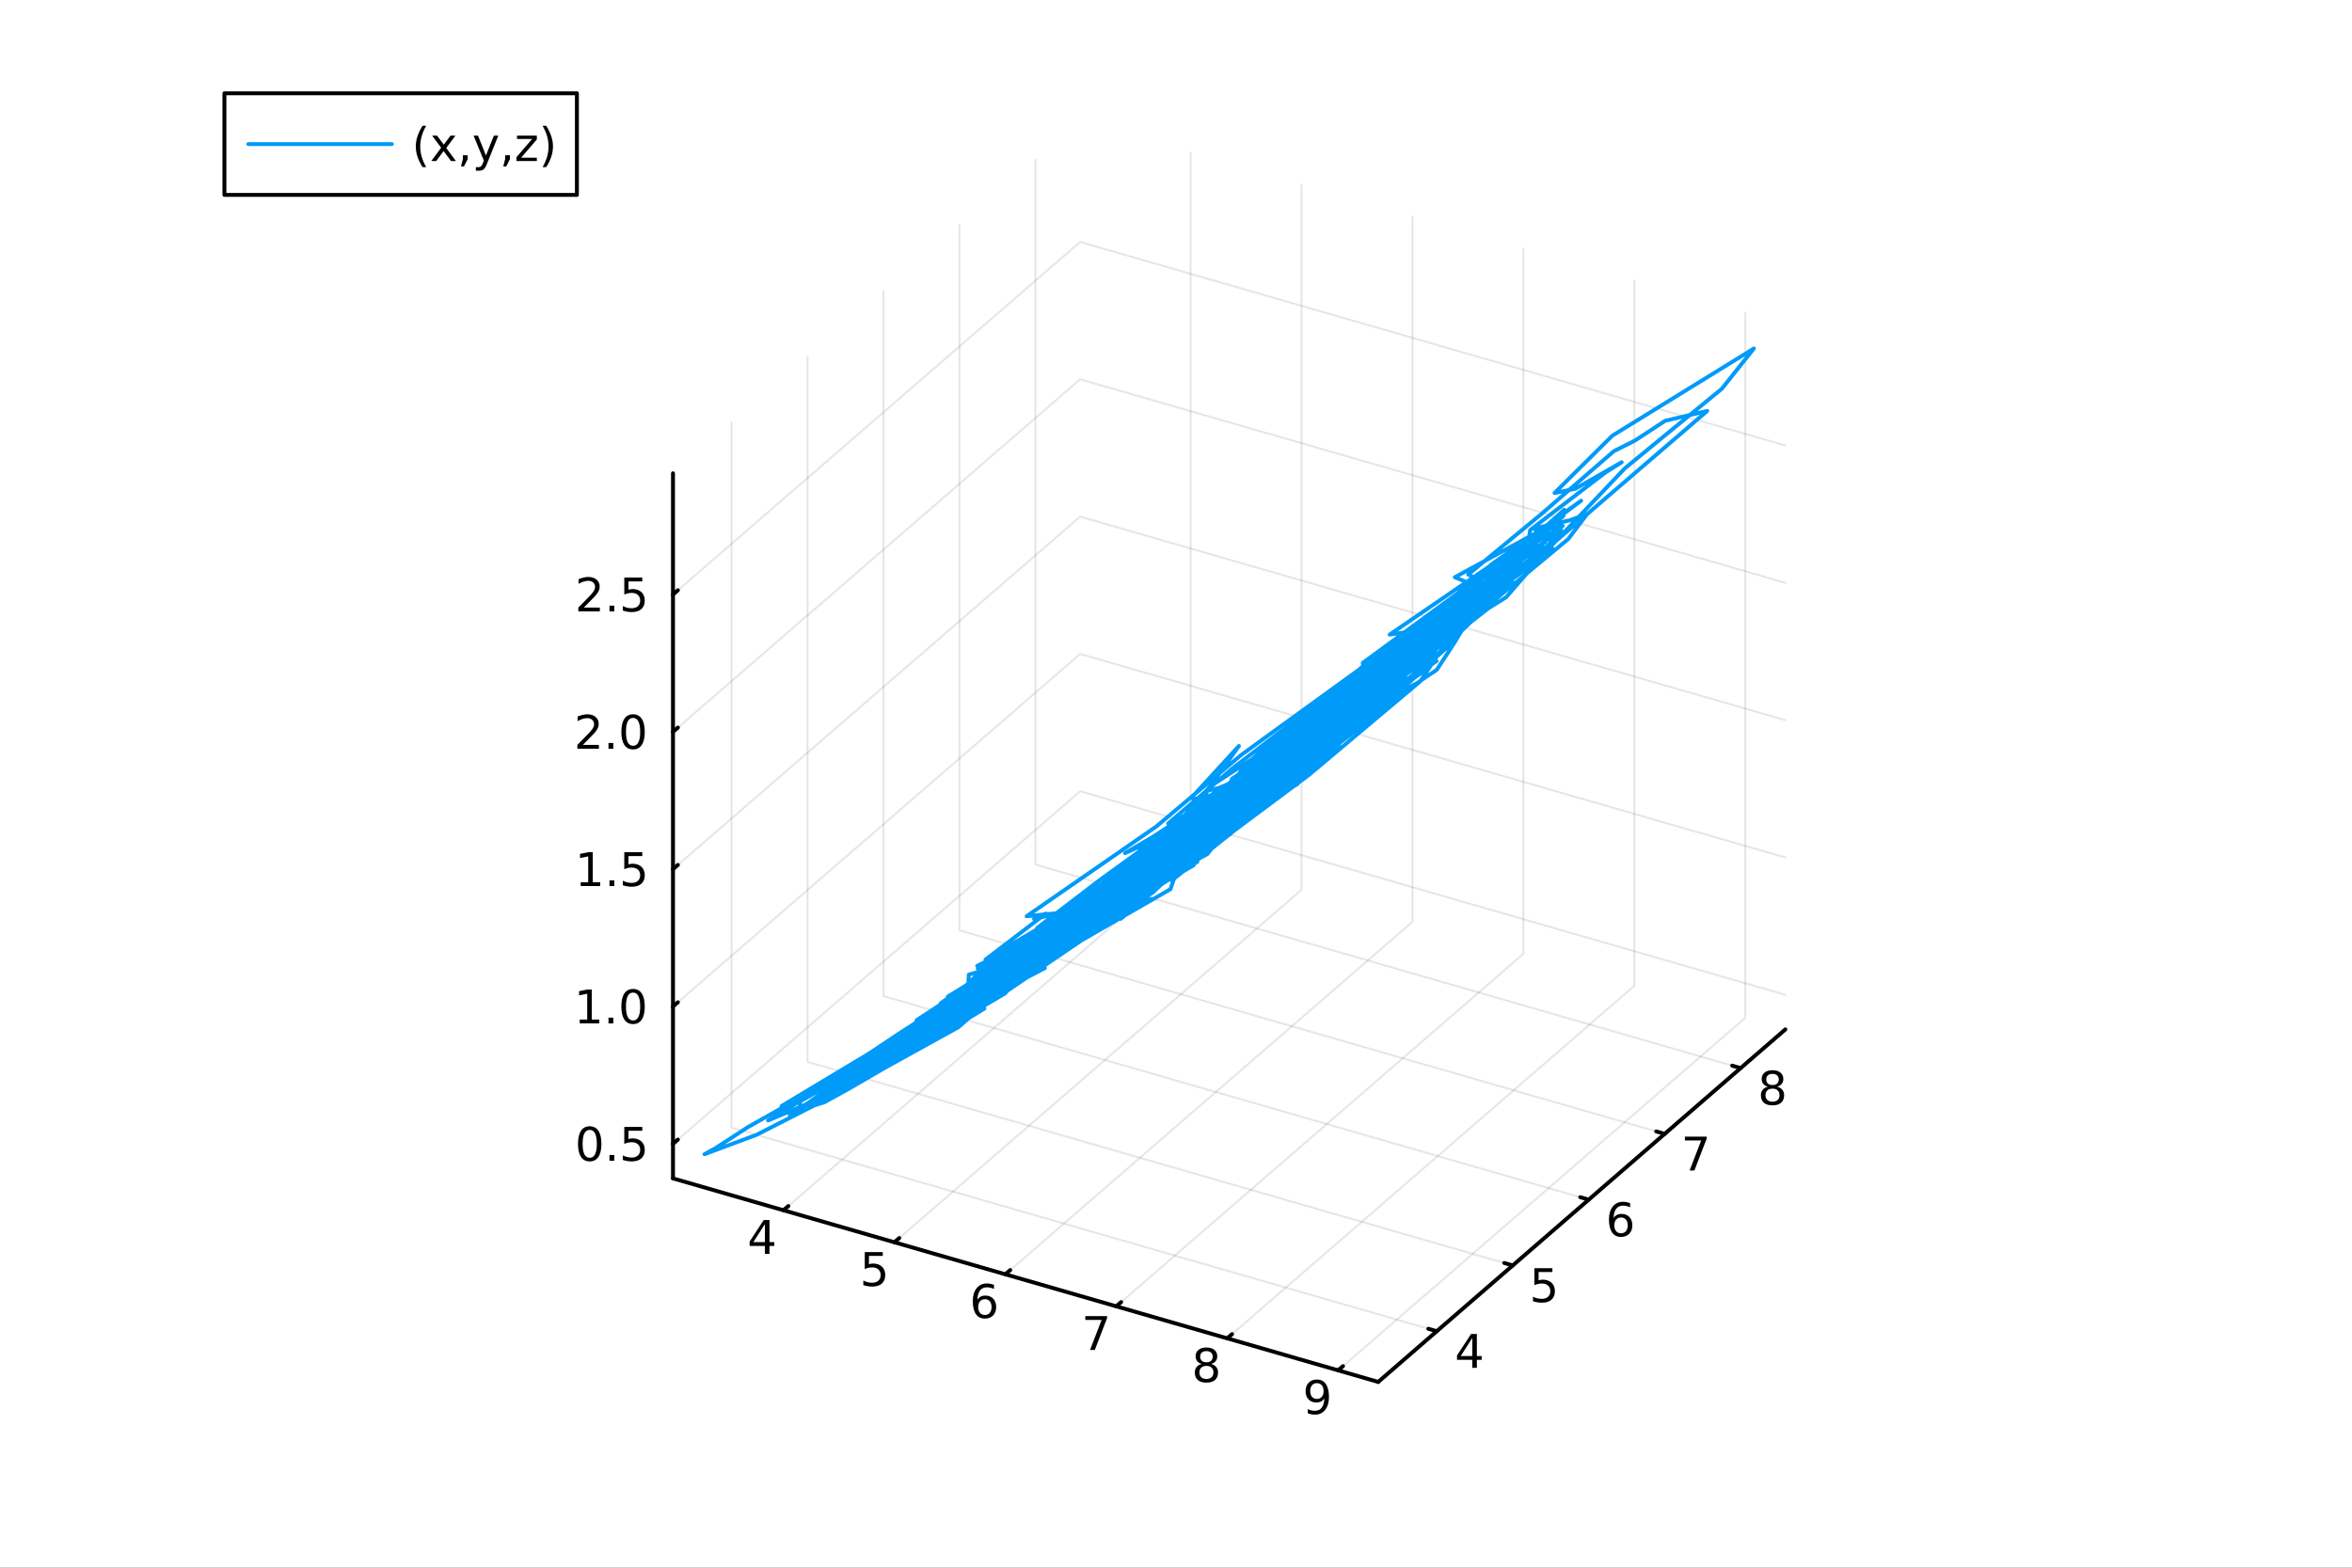 <?xml version="1.0" encoding="utf-8"?>
<svg xmlns="http://www.w3.org/2000/svg" xmlns:xlink="http://www.w3.org/1999/xlink" width="600" height="400" viewBox="0 0 2400 1600">
<rect x="0" y="0" width="2400" height="1600" fill="#333333" stroke="none"/>
<defs>
  <clipPath id="clip760">
    <rect x="0" y="0" width="2400" height="1600"/>
  </clipPath>
</defs>
<path clip-path="url(#clip760)" d="M0 1600 L2400 1600 L2400 0 L0 0  Z" fill="#ffffff" fill-rule="evenodd" fill-opacity="1"/>
<defs>
  <clipPath id="clip761">
    <rect x="480" y="0" width="1681" height="1600"/>
  </clipPath>
</defs>
<defs>
  <clipPath id="clip762">
    <rect x="155" y="47" width="2198" height="1440"/>
  </clipPath>
</defs>
<path clip-path="url(#clip762)" d="M-1061.01 2516.14 L-1061.01 2247.61 L-930.305 2113.34 L-703.915 2190.86 L-703.915 2459.39 L-834.621 2593.66 L-1061.01 2516.14  Z" fill="#ffffff" fill-rule="evenodd" fill-opacity="1"/>
<polyline clip-path="url(#clip762)" style="stroke:#000000; stroke-linecap:round; stroke-linejoin:round; stroke-width:2; stroke-opacity:0.1; fill:none" points="799.448,1235.22 1214.91,875.42 1214.91,155.818 "/>
<polyline clip-path="url(#clip762)" style="stroke:#000000; stroke-linecap:round; stroke-linejoin:round; stroke-width:2; stroke-opacity:0.1; fill:none" points="912.643,1267.9 1328.1,908.097 1328.1,188.495 "/>
<polyline clip-path="url(#clip762)" style="stroke:#000000; stroke-linecap:round; stroke-linejoin:round; stroke-width:2; stroke-opacity:0.1; fill:none" points="1025.84,1300.57 1441.3,940.773 1441.3,221.171 "/>
<polyline clip-path="url(#clip762)" style="stroke:#000000; stroke-linecap:round; stroke-linejoin:round; stroke-width:2; stroke-opacity:0.1; fill:none" points="1139.03,1333.25 1554.5,973.45 1554.5,253.848 "/>
<polyline clip-path="url(#clip762)" style="stroke:#000000; stroke-linecap:round; stroke-linejoin:round; stroke-width:2; stroke-opacity:0.1; fill:none" points="1252.23,1365.93 1667.69,1006.13 1667.69,286.525 "/>
<polyline clip-path="url(#clip762)" style="stroke:#000000; stroke-linecap:round; stroke-linejoin:round; stroke-width:2; stroke-opacity:0.1; fill:none" points="1365.42,1398.6 1780.89,1038.8 1780.89,319.201 "/>
<polyline clip-path="url(#clip762)" style="stroke:#000000; stroke-linecap:round; stroke-linejoin:round; stroke-width:2; stroke-opacity:0.1; fill:none" points="1466.11,1358.64 746.508,1150.91 746.508,431.309 "/>
<polyline clip-path="url(#clip762)" style="stroke:#000000; stroke-linecap:round; stroke-linejoin:round; stroke-width:2; stroke-opacity:0.1; fill:none" points="1543.63,1291.51 824.027,1083.78 824.027,364.176 "/>
<polyline clip-path="url(#clip762)" style="stroke:#000000; stroke-linecap:round; stroke-linejoin:round; stroke-width:2; stroke-opacity:0.1; fill:none" points="1621.15,1224.38 901.546,1016.64 901.546,297.043 "/>
<polyline clip-path="url(#clip762)" style="stroke:#000000; stroke-linecap:round; stroke-linejoin:round; stroke-width:2; stroke-opacity:0.1; fill:none" points="1698.67,1157.24 979.065,949.511 979.065,229.909 "/>
<polyline clip-path="url(#clip762)" style="stroke:#000000; stroke-linecap:round; stroke-linejoin:round; stroke-width:2; stroke-opacity:0.1; fill:none" points="1776.19,1090.11 1056.58,882.378 1056.58,162.776 "/>
<polyline clip-path="url(#clip762)" style="stroke:#000000; stroke-linecap:round; stroke-linejoin:round; stroke-width:2; stroke-opacity:0.1; fill:none" points="686.728,1167.4 1102.19,807.596 1821.79,1015.33 "/>
<polyline clip-path="url(#clip762)" style="stroke:#000000; stroke-linecap:round; stroke-linejoin:round; stroke-width:2; stroke-opacity:0.1; fill:none" points="686.728,1027.23 1102.19,667.433 1821.79,875.164 "/>
<polyline clip-path="url(#clip762)" style="stroke:#000000; stroke-linecap:round; stroke-linejoin:round; stroke-width:2; stroke-opacity:0.1; fill:none" points="686.728,887.071 1102.19,527.27 1821.79,735.001 "/>
<polyline clip-path="url(#clip762)" style="stroke:#000000; stroke-linecap:round; stroke-linejoin:round; stroke-width:2; stroke-opacity:0.1; fill:none" points="686.728,746.909 1102.19,387.108 1821.79,594.839 "/>
<polyline clip-path="url(#clip762)" style="stroke:#000000; stroke-linecap:round; stroke-linejoin:round; stroke-width:2; stroke-opacity:0.1; fill:none" points="686.728,606.746 1102.19,246.945 1821.79,454.676 "/>
<polyline clip-path="url(#clip760)" style="stroke:#000000; stroke-linecap:round; stroke-linejoin:round; stroke-width:4; stroke-opacity:1; fill:none" points="686.728,1202.68 1406.33,1410.41 "/>
<polyline clip-path="url(#clip760)" style="stroke:#000000; stroke-linecap:round; stroke-linejoin:round; stroke-width:4; stroke-opacity:1; fill:none" points="799.448,1235.22 804.433,1230.9 "/>
<polyline clip-path="url(#clip760)" style="stroke:#000000; stroke-linecap:round; stroke-linejoin:round; stroke-width:4; stroke-opacity:1; fill:none" points="912.643,1267.9 917.628,1263.58 "/>
<polyline clip-path="url(#clip760)" style="stroke:#000000; stroke-linecap:round; stroke-linejoin:round; stroke-width:4; stroke-opacity:1; fill:none" points="1025.84,1300.57 1030.82,1296.26 "/>
<polyline clip-path="url(#clip760)" style="stroke:#000000; stroke-linecap:round; stroke-linejoin:round; stroke-width:4; stroke-opacity:1; fill:none" points="1139.03,1333.25 1144.02,1328.93 "/>
<polyline clip-path="url(#clip760)" style="stroke:#000000; stroke-linecap:round; stroke-linejoin:round; stroke-width:4; stroke-opacity:1; fill:none" points="1252.23,1365.93 1257.21,1361.61 "/>
<polyline clip-path="url(#clip760)" style="stroke:#000000; stroke-linecap:round; stroke-linejoin:round; stroke-width:4; stroke-opacity:1; fill:none" points="1365.42,1398.6 1370.41,1394.29 "/>
<path clip-path="url(#clip760)" d="M780.535 1249.26 L768.729 1267.71 L780.535 1267.71 L780.535 1249.26 M779.308 1245.19 L785.187 1245.19 L785.187 1267.71 L790.118 1267.71 L790.118 1271.6 L785.187 1271.6 L785.187 1279.75 L780.535 1279.75 L780.535 1271.6 L764.933 1271.6 L764.933 1267.09 L779.308 1245.19 Z" fill="#000000" fill-rule="nonzero" fill-opacity="1" /><path clip-path="url(#clip760)" d="M882.41 1277.86 L900.767 1277.86 L900.767 1281.8 L886.693 1281.8 L886.693 1290.27 Q887.711 1289.92 888.73 1289.76 Q889.748 1289.58 890.767 1289.58 Q896.554 1289.58 899.933 1292.75 Q903.313 1295.92 903.313 1301.34 Q903.313 1306.92 899.841 1310.02 Q896.369 1313.1 890.049 1313.1 Q887.873 1313.1 885.605 1312.73 Q883.359 1312.36 880.952 1311.61 L880.952 1306.92 Q883.035 1308.05 885.257 1308.61 Q887.48 1309.16 889.957 1309.16 Q893.961 1309.16 896.299 1307.05 Q898.637 1304.95 898.637 1301.34 Q898.637 1297.73 896.299 1295.62 Q893.961 1293.51 889.957 1293.51 Q888.082 1293.51 886.207 1293.93 Q884.355 1294.35 882.41 1295.23 L882.41 1277.86 Z" fill="#000000" fill-rule="nonzero" fill-opacity="1" /><path clip-path="url(#clip760)" d="M1004.98 1325.96 Q1001.83 1325.96 999.98 1328.11 Q998.152 1330.26 998.152 1334.01 Q998.152 1337.74 999.98 1339.92 Q1001.83 1342.07 1004.98 1342.07 Q1008.13 1342.07 1009.96 1339.92 Q1011.81 1337.74 1011.81 1334.01 Q1011.81 1330.26 1009.96 1328.11 Q1008.13 1325.96 1004.98 1325.96 M1014.26 1311.31 L1014.26 1315.56 Q1012.5 1314.73 1010.7 1314.29 Q1008.92 1313.85 1007.16 1313.85 Q1002.53 1313.85 1000.07 1316.98 Q997.642 1320.1 997.295 1326.42 Q998.661 1324.41 1000.72 1323.34 Q1002.78 1322.25 1005.26 1322.25 Q1010.47 1322.25 1013.48 1325.43 Q1016.51 1328.57 1016.51 1334.01 Q1016.51 1339.34 1013.36 1342.55 Q1010.21 1345.77 1004.98 1345.77 Q998.985 1345.77 995.814 1341.19 Q992.642 1336.58 992.642 1327.86 Q992.642 1319.66 996.531 1314.8 Q1000.42 1309.92 1006.97 1309.92 Q1008.73 1309.92 1010.51 1310.26 Q1012.32 1310.61 1014.26 1311.31 Z" fill="#000000" fill-rule="nonzero" fill-opacity="1" /><path clip-path="url(#clip760)" d="M1107.48 1343.22 L1129.7 1343.22 L1129.7 1345.21 L1117.16 1377.78 L1112.27 1377.78 L1124.08 1347.15 L1107.48 1347.15 L1107.48 1343.22 Z" fill="#000000" fill-rule="nonzero" fill-opacity="1" /><path clip-path="url(#clip760)" d="M1231.05 1394.04 Q1227.71 1394.04 1225.79 1395.82 Q1223.89 1397.61 1223.89 1400.73 Q1223.89 1403.86 1225.79 1405.64 Q1227.71 1407.42 1231.05 1407.42 Q1234.38 1407.42 1236.3 1405.64 Q1238.22 1403.83 1238.22 1400.73 Q1238.22 1397.61 1236.3 1395.82 Q1234.4 1394.04 1231.05 1394.04 M1226.37 1392.05 Q1223.36 1391.31 1221.67 1389.25 Q1220 1387.19 1220 1384.23 Q1220 1380.08 1222.94 1377.68 Q1225.91 1375.27 1231.05 1375.27 Q1236.21 1375.27 1239.15 1377.68 Q1242.09 1380.08 1242.09 1384.23 Q1242.09 1387.19 1240.4 1389.25 Q1238.73 1391.31 1235.75 1392.05 Q1239.12 1392.84 1241 1395.13 Q1242.9 1397.42 1242.9 1400.73 Q1242.9 1405.76 1239.82 1408.44 Q1236.76 1411.13 1231.05 1411.13 Q1225.33 1411.13 1222.25 1408.44 Q1219.19 1405.76 1219.19 1400.73 Q1219.19 1397.42 1221.09 1395.13 Q1222.99 1392.84 1226.37 1392.05 M1224.66 1384.67 Q1224.66 1387.35 1226.32 1388.86 Q1228.01 1390.36 1231.05 1390.36 Q1234.06 1390.36 1235.75 1388.86 Q1237.46 1387.35 1237.46 1384.67 Q1237.46 1381.98 1235.75 1380.48 Q1234.06 1378.97 1231.05 1378.97 Q1228.01 1378.97 1226.32 1380.48 Q1224.66 1381.98 1224.66 1384.67 Z" fill="#000000" fill-rule="nonzero" fill-opacity="1" /><path clip-path="url(#clip760)" d="M1334.47 1442.41 L1334.47 1438.15 Q1336.23 1438.99 1338.04 1439.43 Q1339.84 1439.87 1341.58 1439.87 Q1346.21 1439.87 1348.64 1436.77 Q1351.09 1433.64 1351.44 1427.3 Q1350.1 1429.29 1348.04 1430.35 Q1345.98 1431.42 1343.48 1431.42 Q1338.29 1431.42 1335.26 1428.29 Q1332.25 1425.14 1332.25 1419.71 Q1332.25 1414.38 1335.4 1411.16 Q1338.55 1407.95 1343.78 1407.95 Q1349.77 1407.95 1352.92 1412.55 Q1356.09 1417.14 1356.09 1425.89 Q1356.09 1434.06 1352.2 1438.94 Q1348.34 1443.8 1341.79 1443.8 Q1340.03 1443.8 1338.22 1443.46 Q1336.42 1443.11 1334.47 1442.41 M1343.78 1427.76 Q1346.93 1427.76 1348.76 1425.61 Q1350.61 1423.46 1350.61 1419.71 Q1350.61 1415.98 1348.76 1413.83 Q1346.93 1411.65 1343.78 1411.65 Q1340.63 1411.65 1338.78 1413.83 Q1336.95 1415.98 1336.95 1419.71 Q1336.95 1423.46 1338.78 1425.61 Q1340.63 1427.76 1343.78 1427.76 Z" fill="#000000" fill-rule="nonzero" fill-opacity="1" /><polyline clip-path="url(#clip760)" style="stroke:#000000; stroke-linecap:round; stroke-linejoin:round; stroke-width:4; stroke-opacity:1; fill:none" points="1406.33,1410.41 1821.79,1050.61 "/>
<polyline clip-path="url(#clip760)" style="stroke:#000000; stroke-linecap:round; stroke-linejoin:round; stroke-width:4; stroke-opacity:1; fill:none" points="1466.11,1358.64 1457.47,1356.15 "/>
<polyline clip-path="url(#clip760)" style="stroke:#000000; stroke-linecap:round; stroke-linejoin:round; stroke-width:4; stroke-opacity:1; fill:none" points="1543.63,1291.51 1534.99,1289.02 "/>
<polyline clip-path="url(#clip760)" style="stroke:#000000; stroke-linecap:round; stroke-linejoin:round; stroke-width:4; stroke-opacity:1; fill:none" points="1621.15,1224.38 1612.51,1221.88 "/>
<polyline clip-path="url(#clip760)" style="stroke:#000000; stroke-linecap:round; stroke-linejoin:round; stroke-width:4; stroke-opacity:1; fill:none" points="1698.67,1157.24 1690.03,1154.75 "/>
<polyline clip-path="url(#clip760)" style="stroke:#000000; stroke-linecap:round; stroke-linejoin:round; stroke-width:4; stroke-opacity:1; fill:none" points="1776.19,1090.11 1767.55,1087.62 "/>
<path clip-path="url(#clip760)" d="M1502.35 1365.53 L1490.54 1383.97 L1502.35 1383.97 L1502.35 1365.53 M1501.12 1361.45 L1507 1361.45 L1507 1383.97 L1511.93 1383.97 L1511.93 1387.86 L1507 1387.86 L1507 1396.01 L1502.35 1396.01 L1502.35 1387.86 L1486.75 1387.86 L1486.75 1383.35 L1501.12 1361.45 Z" fill="#000000" fill-rule="nonzero" fill-opacity="1" /><path clip-path="url(#clip760)" d="M1565.72 1294.32 L1584.08 1294.32 L1584.08 1298.25 L1570.01 1298.25 L1570.01 1306.73 Q1571.02 1306.38 1572.04 1306.22 Q1573.06 1306.03 1574.08 1306.03 Q1579.87 1306.03 1583.25 1309.2 Q1586.63 1312.37 1586.63 1317.79 Q1586.63 1323.37 1583.15 1326.47 Q1579.68 1329.55 1573.36 1329.55 Q1571.19 1329.55 1568.92 1329.18 Q1566.67 1328.81 1564.27 1328.07 L1564.27 1323.37 Q1566.35 1324.5 1568.57 1325.06 Q1570.79 1325.61 1573.27 1325.61 Q1577.27 1325.61 1579.61 1323.51 Q1581.95 1321.4 1581.95 1317.79 Q1581.95 1314.18 1579.61 1312.07 Q1577.27 1309.97 1573.27 1309.97 Q1571.39 1309.97 1569.52 1310.38 Q1567.67 1310.8 1565.72 1311.68 L1565.72 1294.32 Z" fill="#000000" fill-rule="nonzero" fill-opacity="1" /><path clip-path="url(#clip760)" d="M1654.12 1242.6 Q1650.97 1242.6 1649.12 1244.75 Q1647.29 1246.91 1647.29 1250.66 Q1647.29 1254.38 1649.12 1256.56 Q1650.97 1258.71 1654.12 1258.71 Q1657.27 1258.71 1659.1 1256.56 Q1660.95 1254.38 1660.95 1250.66 Q1660.95 1246.91 1659.1 1244.75 Q1657.27 1242.6 1654.12 1242.6 M1663.4 1227.95 L1663.4 1232.21 Q1661.65 1231.37 1659.84 1230.93 Q1658.06 1230.49 1656.3 1230.49 Q1651.67 1230.49 1649.21 1233.62 Q1646.78 1236.74 1646.44 1243.06 Q1647.8 1241.05 1649.86 1239.99 Q1651.92 1238.9 1654.4 1238.9 Q1659.61 1238.9 1662.62 1242.07 Q1665.65 1245.22 1665.65 1250.66 Q1665.65 1255.98 1662.5 1259.2 Q1659.35 1262.42 1654.12 1262.42 Q1648.13 1262.42 1644.96 1257.83 Q1641.78 1253.23 1641.78 1244.5 Q1641.78 1236.31 1645.67 1231.44 Q1649.56 1226.56 1656.11 1226.56 Q1657.87 1226.56 1659.65 1226.91 Q1661.46 1227.25 1663.4 1227.95 Z" fill="#000000" fill-rule="nonzero" fill-opacity="1" /><path clip-path="url(#clip760)" d="M1719.3 1160.05 L1741.53 1160.05 L1741.53 1162.04 L1728.98 1194.61 L1724.09 1194.61 L1735.9 1163.99 L1719.3 1163.99 L1719.3 1160.05 Z" fill="#000000" fill-rule="nonzero" fill-opacity="1" /><path clip-path="url(#clip760)" d="M1808.67 1111.07 Q1805.34 1111.07 1803.42 1112.85 Q1801.52 1114.63 1801.52 1117.76 Q1801.52 1120.88 1803.42 1122.66 Q1805.34 1124.45 1808.67 1124.45 Q1812.01 1124.45 1813.93 1122.66 Q1815.85 1120.86 1815.85 1117.76 Q1815.85 1114.63 1813.93 1112.85 Q1812.03 1111.07 1808.67 1111.07 M1804 1109.08 Q1800.99 1108.33 1799.3 1106.27 Q1797.63 1104.21 1797.63 1101.25 Q1797.63 1097.11 1800.57 1094.7 Q1803.53 1092.29 1808.67 1092.29 Q1813.84 1092.29 1816.78 1094.7 Q1819.72 1097.11 1819.72 1101.25 Q1819.72 1104.21 1818.03 1106.27 Q1816.36 1108.33 1813.37 1109.08 Q1816.75 1109.86 1818.63 1112.15 Q1820.53 1114.45 1820.53 1117.76 Q1820.53 1122.78 1817.45 1125.46 Q1814.39 1128.15 1808.67 1128.15 Q1802.96 1128.15 1799.88 1125.46 Q1796.82 1122.78 1796.82 1117.76 Q1796.82 1114.45 1798.72 1112.15 Q1800.62 1109.86 1804 1109.08 M1802.28 1101.69 Q1802.28 1104.38 1803.95 1105.88 Q1805.64 1107.39 1808.67 1107.39 Q1811.68 1107.39 1813.37 1105.88 Q1815.09 1104.38 1815.09 1101.69 Q1815.09 1099.01 1813.37 1097.5 Q1811.68 1096 1808.67 1096 Q1805.64 1096 1803.95 1097.5 Q1802.28 1099.01 1802.28 1101.69 Z" fill="#000000" fill-rule="nonzero" fill-opacity="1" /><polyline clip-path="url(#clip760)" style="stroke:#000000; stroke-linecap:round; stroke-linejoin:round; stroke-width:4; stroke-opacity:1; fill:none" points="686.728,1202.68 686.728,483.08 "/>
<polyline clip-path="url(#clip760)" style="stroke:#000000; stroke-linecap:round; stroke-linejoin:round; stroke-width:4; stroke-opacity:1; fill:none" points="686.728,1167.4 691.714,1163.08 "/>
<polyline clip-path="url(#clip760)" style="stroke:#000000; stroke-linecap:round; stroke-linejoin:round; stroke-width:4; stroke-opacity:1; fill:none" points="686.728,1027.23 691.714,1022.92 "/>
<polyline clip-path="url(#clip760)" style="stroke:#000000; stroke-linecap:round; stroke-linejoin:round; stroke-width:4; stroke-opacity:1; fill:none" points="686.728,887.071 691.714,882.754 "/>
<polyline clip-path="url(#clip760)" style="stroke:#000000; stroke-linecap:round; stroke-linejoin:round; stroke-width:4; stroke-opacity:1; fill:none" points="686.728,746.909 691.714,742.591 "/>
<polyline clip-path="url(#clip760)" style="stroke:#000000; stroke-linecap:round; stroke-linejoin:round; stroke-width:4; stroke-opacity:1; fill:none" points="686.728,606.746 691.714,602.428 "/>
<path clip-path="url(#clip760)" d="M601.748 1153.2 Q598.137 1153.2 596.308 1156.76 Q594.503 1160.3 594.503 1167.43 Q594.503 1174.54 596.308 1178.1 Q598.137 1181.64 601.748 1181.64 Q605.382 1181.64 607.188 1178.1 Q609.017 1174.54 609.017 1167.43 Q609.017 1160.3 607.188 1156.76 Q605.382 1153.2 601.748 1153.2 M601.748 1149.49 Q607.558 1149.49 610.614 1154.1 Q613.692 1158.68 613.692 1167.43 Q613.692 1176.16 610.614 1180.76 Q607.558 1185.35 601.748 1185.35 Q595.938 1185.35 592.859 1180.76 Q589.804 1176.16 589.804 1167.43 Q589.804 1158.68 592.859 1154.1 Q595.938 1149.49 601.748 1149.49 Z" fill="#000000" fill-rule="nonzero" fill-opacity="1" /><path clip-path="url(#clip760)" d="M621.91 1178.8 L626.794 1178.8 L626.794 1184.68 L621.91 1184.68 L621.91 1178.8 Z" fill="#000000" fill-rule="nonzero" fill-opacity="1" /><path clip-path="url(#clip760)" d="M637.026 1150.12 L655.382 1150.12 L655.382 1154.05 L641.308 1154.05 L641.308 1162.52 Q642.327 1162.18 643.345 1162.01 Q644.364 1161.83 645.382 1161.83 Q651.169 1161.83 654.549 1165 Q657.928 1168.17 657.928 1173.59 Q657.928 1179.17 654.456 1182.27 Q650.984 1185.35 644.664 1185.35 Q642.489 1185.35 640.22 1184.98 Q637.975 1184.61 635.567 1183.87 L635.567 1179.17 Q637.651 1180.3 639.873 1180.86 Q642.095 1181.41 644.572 1181.41 Q648.576 1181.41 650.914 1179.31 Q653.252 1177.2 653.252 1173.59 Q653.252 1169.98 650.914 1167.87 Q648.576 1165.76 644.572 1165.76 Q642.697 1165.76 640.822 1166.18 Q638.97 1166.6 637.026 1167.48 L637.026 1150.12 Z" fill="#000000" fill-rule="nonzero" fill-opacity="1" /><path clip-path="url(#clip760)" d="M591.563 1040.58 L599.202 1040.58 L599.202 1014.21 L590.892 1015.88 L590.892 1011.62 L599.155 1009.95 L603.831 1009.95 L603.831 1040.58 L611.47 1040.58 L611.47 1044.51 L591.563 1044.51 L591.563 1040.58 Z" fill="#000000" fill-rule="nonzero" fill-opacity="1" /><path clip-path="url(#clip760)" d="M620.915 1038.63 L625.799 1038.63 L625.799 1044.51 L620.915 1044.51 L620.915 1038.63 Z" fill="#000000" fill-rule="nonzero" fill-opacity="1" /><path clip-path="url(#clip760)" d="M645.984 1013.03 Q642.373 1013.03 640.544 1016.6 Q638.739 1020.14 638.739 1027.27 Q638.739 1034.38 640.544 1037.94 Q642.373 1041.48 645.984 1041.48 Q649.618 1041.48 651.424 1037.94 Q653.252 1034.38 653.252 1027.27 Q653.252 1020.14 651.424 1016.6 Q649.618 1013.03 645.984 1013.03 M645.984 1009.33 Q651.794 1009.33 654.85 1013.94 Q657.928 1018.52 657.928 1027.27 Q657.928 1036 654.85 1040.6 Q651.794 1045.19 645.984 1045.19 Q640.174 1045.19 637.095 1040.6 Q634.04 1036 634.04 1027.27 Q634.04 1018.52 637.095 1013.94 Q640.174 1009.33 645.984 1009.33 Z" fill="#000000" fill-rule="nonzero" fill-opacity="1" /><path clip-path="url(#clip760)" d="M592.558 900.416 L600.197 900.416 L600.197 874.05 L591.887 875.717 L591.887 871.458 L600.151 869.791 L604.827 869.791 L604.827 900.416 L612.466 900.416 L612.466 904.351 L592.558 904.351 L592.558 900.416 Z" fill="#000000" fill-rule="nonzero" fill-opacity="1" /><path clip-path="url(#clip760)" d="M621.91 898.472 L626.794 898.472 L626.794 904.351 L621.91 904.351 L621.91 898.472 Z" fill="#000000" fill-rule="nonzero" fill-opacity="1" /><path clip-path="url(#clip760)" d="M637.026 869.791 L655.382 869.791 L655.382 873.726 L641.308 873.726 L641.308 882.199 Q642.327 881.851 643.345 881.689 Q644.364 881.504 645.382 881.504 Q651.169 881.504 654.549 884.675 Q657.928 887.847 657.928 893.263 Q657.928 898.842 654.456 901.944 Q650.984 905.023 644.664 905.023 Q642.489 905.023 640.22 904.652 Q637.975 904.282 635.567 903.541 L635.567 898.842 Q637.651 899.976 639.873 900.532 Q642.095 901.087 644.572 901.087 Q648.576 901.087 650.914 898.981 Q653.252 896.874 653.252 893.263 Q653.252 889.652 650.914 887.546 Q648.576 885.439 644.572 885.439 Q642.697 885.439 640.822 885.856 Q638.97 886.273 637.026 887.152 L637.026 869.791 Z" fill="#000000" fill-rule="nonzero" fill-opacity="1" /><path clip-path="url(#clip760)" d="M594.78 760.253 L611.1 760.253 L611.1 764.189 L589.156 764.189 L589.156 760.253 Q591.818 757.499 596.401 752.869 Q601.007 748.216 602.188 746.874 Q604.433 744.351 605.313 742.615 Q606.216 740.855 606.216 739.166 Q606.216 736.411 604.271 734.675 Q602.35 732.939 599.248 732.939 Q597.049 732.939 594.595 733.703 Q592.165 734.466 589.387 736.017 L589.387 731.295 Q592.211 730.161 594.665 729.582 Q597.118 729.004 599.155 729.004 Q604.526 729.004 607.72 731.689 Q610.915 734.374 610.915 738.865 Q610.915 740.994 610.104 742.916 Q609.317 744.814 607.211 747.406 Q606.632 748.078 603.53 751.295 Q600.429 754.49 594.78 760.253 Z" fill="#000000" fill-rule="nonzero" fill-opacity="1" /><path clip-path="url(#clip760)" d="M620.915 758.309 L625.799 758.309 L625.799 764.189 L620.915 764.189 L620.915 758.309 Z" fill="#000000" fill-rule="nonzero" fill-opacity="1" /><path clip-path="url(#clip760)" d="M645.984 732.707 Q642.373 732.707 640.544 736.272 Q638.739 739.814 638.739 746.943 Q638.739 754.05 640.544 757.615 Q642.373 761.156 645.984 761.156 Q649.618 761.156 651.424 757.615 Q653.252 754.05 653.252 746.943 Q653.252 739.814 651.424 736.272 Q649.618 732.707 645.984 732.707 M645.984 729.004 Q651.794 729.004 654.85 733.61 Q657.928 738.193 657.928 746.943 Q657.928 755.67 654.85 760.277 Q651.794 764.86 645.984 764.86 Q640.174 764.86 637.095 760.277 Q634.04 755.67 634.04 746.943 Q634.04 738.193 637.095 733.61 Q640.174 729.004 645.984 729.004 Z" fill="#000000" fill-rule="nonzero" fill-opacity="1" /><path clip-path="url(#clip760)" d="M595.776 620.091 L612.095 620.091 L612.095 624.026 L590.151 624.026 L590.151 620.091 Q592.813 617.336 597.396 612.706 Q602.003 608.054 603.183 606.711 Q605.429 604.188 606.308 602.452 Q607.211 600.693 607.211 599.003 Q607.211 596.248 605.267 594.512 Q603.345 592.776 600.243 592.776 Q598.044 592.776 595.591 593.54 Q593.16 594.304 590.382 595.855 L590.382 591.133 Q593.206 589.998 595.66 589.42 Q598.114 588.841 600.151 588.841 Q605.521 588.841 608.716 591.526 Q611.91 594.211 611.91 598.702 Q611.91 600.832 611.1 602.753 Q610.313 604.651 608.206 607.244 Q607.628 607.915 604.526 611.132 Q601.424 614.327 595.776 620.091 Z" fill="#000000" fill-rule="nonzero" fill-opacity="1" /><path clip-path="url(#clip760)" d="M621.91 618.146 L626.794 618.146 L626.794 624.026 L621.91 624.026 L621.91 618.146 Z" fill="#000000" fill-rule="nonzero" fill-opacity="1" /><path clip-path="url(#clip760)" d="M637.026 589.466 L655.382 589.466 L655.382 593.401 L641.308 593.401 L641.308 601.873 Q642.327 601.526 643.345 601.364 Q644.364 601.179 645.382 601.179 Q651.169 601.179 654.549 604.35 Q657.928 607.521 657.928 612.938 Q657.928 618.517 654.456 621.618 Q650.984 624.697 644.664 624.697 Q642.489 624.697 640.22 624.327 Q637.975 623.956 635.567 623.216 L635.567 618.517 Q637.651 619.651 639.873 620.206 Q642.095 620.762 644.572 620.762 Q648.576 620.762 650.914 618.656 Q653.252 616.549 653.252 612.938 Q653.252 609.327 650.914 607.22 Q648.576 605.114 644.572 605.114 Q642.697 605.114 640.822 605.531 Q638.97 605.947 637.026 606.827 L637.026 589.466 Z" fill="#000000" fill-rule="nonzero" fill-opacity="1" /><polyline clip-path="url(#clip762)" style="stroke:#009af9; stroke-linecap:round; stroke-linejoin:round; stroke-width:4; stroke-opacity:1; fill:none" points="1049.94,973.546 1038.7,979.1 1039.47,978.891 1040.68,978.486 1032.98,982.324 1033.18,982.46 1028.65,984.866 1024.67,987.074 1025.37,987.123 1031.76,984.479 1020.38,990.275 1037.91,982.433 1036.81,983.334 1048.7,977.956 1052.99,976.144 1060.43,972.791 1071.36,967.744 1054.27,975.874 1046.86,979.714 1024.77,990.922 1005.11,1001.11 1022.24,994.476 1014.68,999.391 1072.76,972.601 1028.51,992.733 1011.39,1001.97 1015.61,1000.83 979.876,1018.91 957.698,1032.51 952.335,1038.24 942.785,1047.82 977.25,1030.56 976.002,1030.38 1004.84,1014.72 932.877,1052.87 940.546,1051.01 906.215,1071.54 951.112,1050.65 924.513,1060.63 886.33,1080.61 923.466,1064.46 946.199,1060.55 1025.58,1013.87 1032.31,1005.82 1085.98,961.057 1081.96,955.836 1019.15,989.786 1009.04,1006.63 1055.41,979.116 1066.92,969.542 1118.35,939.171 1094.66,948.183 1030.39,989.553 1029.08,988.329 924.436,1059.67 1067.92,976.745 1112.28,945.215 1150.13,911.455 1066.66,953.282 1104.28,940.578 1135.07,929.364 1028.95,999.801 1091.52,954.266 1194.49,876.047 1180.98,880.186 1073.4,944.961 1205.55,867.498 1149.6,913.133 1238.11,841.636 1321.07,782.261 1319.66,772.559 1284.81,784.501 1312.69,752.874 1372.06,745.818 1449.54,667.807 1419.15,667.928 1503.69,617.356 1388.55,712.212 1255.23,806.747 1230.07,827.396 1175.63,880.458 1179.28,879.704 1101.57,927.02 1094.76,941.606 1066.96,961.588 990.905,1007.34 1009.91,1003.62 1026.39,991.628 931.828,1047.99 927.192,1053.59 918.869,1062.97 980.378,1031.18 1096.67,947.976 1077.26,958.61 1070.24,952.41 1110.85,932.011 1127.92,918.669 1086.91,944.682 1003.26,1004.47 1045.67,985.562 1079.22,957.092 1039.16,979.237 967.331,1024.19 1055.65,982.55 1101.67,957.443 1096.35,954.422 1191.55,890.079 1358.42,769.562 1318.26,773.744 1248.38,812.27 1355.24,742.646 1290.99,775.899 1239.49,828.836 1268.52,817.176 1333.46,770.015 1445.56,688.049 1481.82,641.664 1386.02,700.733 1279.73,779.721 1233.73,815.691 1229.01,829.643 1230.7,831.705 1200.32,860.565 1167.67,880.51 1267.99,821.815 1371.26,753.443 1344.23,757.324 1452.18,685.723 1437.4,672.523 1392.63,693.375 1418.77,682.283 1337.23,746.258 1359.14,733.742 1299.32,774.526 1314.95,772.609 1258.76,810.491 1284,798.257 1364.74,737.563 1389.34,713.132 1403.95,711.693 1330.12,776.021 1389.69,727.349 1380.18,729.409 1363.78,740.796 1363.98,758.72 1309.92,793.059 1212.18,858.341 1207.43,854.878 1325.15,750.015 1277.78,801.548 1239.19,838.712 1218.63,848.127 1276.73,789.701 1324.3,759.918 1346.01,747.568 1338.17,744.431 1402.52,703.236 1309.8,763.239 1247.35,810.363 1316.95,770.966 1192.28,851.471 1234.25,833.829 1211.92,845.406 1186.81,875.535 1271.33,819.762 1352.62,762.724 1342.77,762.656 1374.97,729.186 1361.38,740.873 1343.95,741.105 1264.67,805.509 1161.01,888.463 1104.66,929.216 1129.63,921.464 1177.4,892.447 1247.54,839.26 1162.22,891.027 1246.39,846.229 1200.61,866.297 1194.73,874.221 1199.26,875.161 1191.14,868.231 1217.06,852.931 1215.2,849.954 1127.85,904.548 1183.38,880.104 1126.31,911.682 1120.81,920.646 1112.61,927.007 1146.21,905.363 1127.39,910.346 1089.15,947.999 1074.77,958.267 1118.25,931.952 1088.76,949.271 993.652,1015.49 909.633,1062.81 924.707,1058.6 926.176,1065.62 911.902,1069.59 997.075,1024.95 1058.8,981.125 1042.6,975.698 1093.07,941.667 1108.63,927.322 1159.34,884.237 1128.54,906.276 1119.75,903.151 1034.13,968.394 1042.45,970.24 1246.17,849.972 1216.72,855.989 1185.14,882.538 1296.12,810.024 1385.06,741.965 1481.38,656.619 1455.67,652.846 1511.33,603.301 1546.34,571.582 1534.84,570.841 1524.38,583.075 1523.95,577.425 1564.06,545.743 1484.52,589.171 1500.78,595.754 1390.58,676.601 1393.88,693.361 1480.33,641.137 1477.18,633.886 1431.96,672.369 1430.26,668.501 1389.6,694.888 1452.11,668.423 1423.06,677.047 1458.46,655.232 1328.5,752.944 1264.7,799.374 1314.17,780.636 1344.12,757.85 1400.52,721.923 1462.97,656.643 1479.35,643.407 1432.69,677.35 1513.71,616.595 1507.95,606.205 1387.14,691.121 1531.56,599.445 1429.87,653.867 1387.36,696.237 1435.13,669.692 1315.95,752.611 1315.72,761.765 1393.73,712.916 1304.41,769.658 1188.97,849.28 1110.64,912.877 1095.81,931.458 1037.75,975.129 1031.22,985.554 1046.4,984.793 1086.1,964.141 1063.56,972.876 1186.19,899.559 1220.82,874.109 1128.98,917.199 1177.95,888.848 1227.7,850.08 1180.55,876.802 1286.36,803.586 1211.29,844.567 1161.83,879.805 1160.38,887.781 1249.22,831.995 1216.87,855.086 1307.88,787.948 1362.27,746.95 1342.31,743.424 1205.78,833.956 1188.54,858.233 1244,832.718 1224.26,842.971 1193.47,863.198 1248.07,843.461 1318.54,792.559 1216.13,851.508 1242.62,835.205 1339.5,770.766 1383.44,734.109 1408.02,700.61 1295.92,772.627 1266.29,794.638 1267.48,805.107 1298.62,784.749 1307.46,767.026 1232.62,817.479 1303.59,783.156 1427.04,688.903 1291.39,777.141 1248.17,810.69 1167.5,869.442 1082.36,935.277 1080.95,949.031 1146.21,919.534 1238.56,855.376 1206.2,865.862 1216.42,855.875 1148.95,896.93 1157.46,896.129 1283.93,822.297 1261.62,829.477 1298.58,786.581 1191.66,859.796 1167.4,885.532 1211.46,862.497 1166.66,892.031 1227.03,850.813 1206.53,858.293 1234.91,844.594 1274.22,803.702 1264.98,807.774 1289.15,793.342 1329.97,766.065 1252.25,814.485 1200.7,858.991 1209.37,852.634 1186.03,880.601 1224.8,855.83 1221,853.165 1228.44,845.593 1193.38,861.82 1240.21,835.571 1327.14,776.829 1284.69,792.979 1225.94,830.547 1184.82,863.363 1218.13,851.27 1228.25,841.911 1196.07,861.058 1193.96,865.029 1245.05,832.281 1216.68,854.76 1167.4,887.049 1156.82,901.851 1152.15,898.363 1146.41,905.99 1068.66,959.872 1028.61,993.759 1106.03,947.441 1099.99,949.846 1090.32,950.646 1085.54,958.637 1107.12,935.494 995.939,1009.34 959.455,1035.47 907.81,1072.71 816.65,1123.96 815.552,1132.11 851.48,1106.58 864.322,1101.44 916.551,1071.26 1020.38,1010.13 1064.81,970.695 1011.77,998.104 1029.31,996.493 1026.94,994.8 982.468,1017.11 966.594,1027.83 1020.31,1006.22 994.732,1019.91 1077.43,969.014 1099.96,950.44 1078.56,955.497 1133.63,911.047 1113.77,930.244 1060.04,968.342 1200.16,888.734 1199.82,886.713 1202.25,877.766 1158.02,888.669 1116.12,908.652 1126.02,920.981 1144.58,899.364 1166.2,892.974 1166.73,899.846 1159.61,894.998 1221.29,858.338 1182.9,879.727 1275.12,818.369 1219.22,857.508 1174.16,884.425 1125.37,933.239 1139.96,920.711 1185.76,881.339 1218.38,865.556 1267.1,822.714 1184.26,865.984 1158.2,883.814 1197.17,868.132 1122.67,914.124 1156.54,900.942 1129.02,917.851 1169.65,889.756 1132.05,917.656 1315.25,799.097 1265.11,815.914 1207.14,856.902 1299.3,791.136 1308.02,773.161 1224.08,828.536 1305.06,786.827 1331.94,759.288 1324.67,770.061 1194.93,864.215 1207.24,873.872 1185.73,881.938 1154.35,908.68 1070.25,954.754 1037.19,987.994 1070.35,969.404 1075.44,963.596 1036.4,988.734 1043,983.239 1022.06,1002.42 984.105,1022.59 991.269,1022.32 944.703,1051.77 999.688,1017.05 1057.06,979.576 1085.98,941.276 1112.16,923.521 1135.97,902.744 1098.85,931.967 980.376,1016.93 1069.41,971.795 1116.39,936.75 1145.07,913.066 1276.74,816.796 1172.68,881.11 1193.78,874.003 1142.49,914.24 1070.78,954.401 1182.46,883.223 1222.82,847.826 1248.13,841.897 1284.2,809.662 1190.82,863.244 1140.07,896.714 1136.18,907.178 1118.39,917.674 1100.12,935.185 1067.11,954.852 1030.85,985.335 1076.02,961.644 1098.33,943.628 1137.3,916.232 1157.94,899.393 1129.72,912.678 1131.93,921.729 1182.01,897.317 1211.05,869.308 1228.84,849.771 1335.15,762.302 1423.42,697.05 1407.77,697.601 1387.43,704.27 1220.61,833.462 1278.4,808.398 1309.66,778.487 1302.29,769.641 1224.12,831.627 1184.92,872.653 1060.89,947.622 1086.92,945.123 1072.85,957.287 964.958,1023.04 1011.1,1007.66 1049,982.61 1060.76,975.192 1093.39,951.86 1067.28,962.476 1053.02,969.305 1099.84,944.636 1075.72,966.868 1121.18,930.267 1181.82,882.947 1216.52,861.185 1217.6,864.307 1151.96,913.018 1158.94,907.643 1060.65,972.937 978.828,1031.02 881.853,1091.86 941.531,1065.27 965.975,1039.81 1047.48,993.632 967.818,1039.12 979.013,1038.11 960.92,1041.72 1015.59,1007.54 1021.02,1012 1029.89,1002.63 971.528,1039.7 987.174,1029.3 999.814,1016.45 1029.05,1002.62 1054.59,965.843 1048.49,973.68 1060.19,962.477 1046.97,967.4 969.701,1030.47 970.727,1034.74 923.961,1066.06 989.619,1030.53 1031.66,998.075 1063.86,975.886 1074.03,965.912 1080.94,953.936 1137.85,920.52 1101.65,941.465 1112.61,925.095 1169.01,875.527 1192.11,866.863 1068.35,950.948 1099.37,932.269 994.332,1013.29 1055.64,978.016 1218.01,883.11 1179.33,892.186 1176.31,888.608 1137.84,906.765 1038.76,968.873 1095.04,946.488 1092.28,947.655 1122.96,932.203 1036.2,986.291 1115.99,945.358 1095.71,953.388 1068.78,966.112 1090.16,959.247 1063.12,970.052 1107.64,942.15 1070.76,965.756 1044.17,984.983 1106.75,948.353 1016.74,1017.38 999,1027.23 1050.13,991.038 1020.75,1000.87 1048.51,989.988 970.442,1028.72 937.894,1060.39 951.454,1040.31 930.275,1058.26 944.048,1048.6 937.883,1055.64 1038.66,983.674 1020.75,987.795 1093.18,936.295 1093.02,926.65 1122.66,907.612 1051.28,965.889 1013.21,993.461 1055.48,964.616 1050.73,969.568 1014.24,998.867 1045.8,983.226 1114.89,924.882 1080.31,945.096 964.774,1029.62 1006.27,1009.73 1040.52,986.074 1064.58,971.559 1134.66,927.83 1208.93,873.521 1265.29,835.874 1255.88,829.442 1320.24,789.017 1363.41,739.418 1415.2,697.678 1162.96,873.37 1140.2,896.304 1024.23,976.513 985.945,1009.59 992.372,1011.32 1039.87,991.524 1053.31,982.918 1018.33,996.702 946.498,1036.36 899.817,1070.33 979.086,1033.36 924.468,1066.01 990.526,1027.49 988.61,1022.85 968.373,1030.54 920.129,1062.44 891.869,1083.11 898.563,1083.89 908.198,1069.42 941.394,1055.62 953.867,1056.73 1039.91,1001.08 1148.91,926.116 1095.94,947.309 1138.18,911.223 1218.58,860.163 1199.92,881.593 1241.56,843.618 1302.54,793.974 1226.32,833.092 1201.82,857.623 1201,864.685 1237.99,853.098 1241.46,812.709 1233.43,829.907 1209.22,852.58 1180.68,874.457 1131.93,909.781 1184.5,883.703 1228.28,851.574 1268.15,815.385 1225.47,842.775 1362.62,741.716 1404.81,703.888 1456.04,657.017 1474.5,635.817 1404.9,682.123 1411.32,689.413 1459.2,650.012 1371.79,721.272 1341.26,737.978 1306.26,776.578 1250.59,814.155 1266.05,809.908 1253.48,817.045 1320.08,770.312 1217.39,840.316 1152.74,890.232 1136.69,908.802 1142.9,908.683 1072.85,953.53 1119.84,931.81 1025.12,990.331 987.939,1011.03 1020.36,1000.45 1013.26,1009.87 1007.27,998.56 1042.37,985.31 1047.79,977.867 1145.82,917.025 1101.74,942.112 1128.22,913.385 1149.02,897.57 1178.78,884.282 1090.51,951.897 1089.84,948.527 1041.41,989.694 1063.42,972.89 1052.84,977.629 1085.52,962.595 1099.84,939.215 1110.02,917.921 1079.33,941.759 1140.53,920.857 1227.07,849.217 1231.38,839.624 1205.02,853.454 1103.21,926.426 1145.7,901.846 1165.52,881.933 1173.12,888.59 1330.79,771.182 1343.13,760.779 1273.04,802.73 1230.05,834.053 1280.39,794.48 1394.87,713.703 1361.94,729.009 1333.98,744.799 1380.49,722.086 1364.35,765.245 1277.35,812.601 1358.09,725.976 1276.31,782.799 1305.46,783.803 1320.77,762.898 1428.42,685.575 1349.64,759.775 1267.47,805.101 1163.02,888.598 1093.17,934.825 1060.85,959.201 1004.73,996.493 1070.87,967.233 1084.04,959.754 1174.95,898.472 1082.32,943.469 1028.15,971.839 1021.59,989.882 1113.29,939.955 1177.67,892.613 1229.7,856.207 1180.82,880.207 1259.78,842.597 1332.59,773.267 1325.21,768.096 1318.37,772.364 1212.84,838.972 1180.81,860.923 1240.06,835.179 1243.77,828.048 1251.67,817.156 1194.14,853.328 1179.48,865.441 1167.67,879.914 1209.91,853.281 1235.11,845.802 1203.35,872.615 1246.16,843.078 1188.55,879.602 1277.02,822.882 1282.74,816.084 1351.81,767.55 1430.97,701.862 1543.22,594.133 1358.55,718.378 1401.99,693.303 1399.14,719.454 1381.56,719.697 1482.4,636.945 1328.52,748.805 1388.51,711.287 1235.81,811.49 1163.11,868.062 1141.66,893.374 1123.49,918.872 1225.69,856.596 1160.19,886.304 1209.89,852.637 1213.28,843.183 1189.91,868.159 1220.24,842.065 1229.44,841.08 1227.08,843.122 1172.81,870.206 1060.73,948.867 1148.51,912.624 1094.05,937.144 1063.29,960.863 1065.85,961.785 983.315,1009.4 1011.73,1002.21 1002.07,1010.01 1049.18,985.907 1070.63,967.864 1119.16,940.617 1069.64,969.033 1140.63,916.73 1267.31,828.303 1285.86,795.933 1325.56,767.62 1233.74,820.992 1192.67,873.682 1229.39,851.008 1281.88,818.573 1310.83,794.253 1398.54,725.636 1459.77,673.349 1443.68,665.386 1396.36,701.326 1346.75,741.628 1231.39,820.516 1192.22,851.841 1225.08,848.558 1278.83,813.64 1309.72,789.78 1319.7,778.866 1301.36,781.653 1218.08,844.417 1160.01,892.357 1164.06,891.021 1042.55,973.234 1075.59,962.55 1094.75,952.68 1110.81,932.26 1126.5,917.081 1271.47,827.12 1360.79,766.797 1381.2,734.935 1341.71,753.999 1279.33,805.065 1251.67,825.997 1165.24,882.574 1171.81,889.989 1143.33,903.008 1103.87,928.565 1146.6,907.942 1265.73,824.334 1261.28,820.209 1147.19,892.589 1138.11,900.684 1264.34,811.318 1283.3,799.187 1310.41,786.858 1402.82,713.45 1327.99,752.266 1339.96,751.077 1382.98,723.318 1425.22,679.116 1421.56,679.913 1382.45,696.302 1316.66,759.706 1303.35,770.482 1309.1,771.887 1322.57,764.582 1183.84,861.264 1219.34,849.925 1214.74,854.237 1147.89,896.574 1085.61,940.751 1010.61,990.49 1015.17,995.852 1028.43,991.056 1051.91,974.988 1021.24,999.801 1045.7,981.399 1107.09,947.215 1186.01,883.343 1191.78,880.868 1202.9,871.808 1268.59,818.648 1370.31,745.763 1421.18,693.274 1453.53,655.183 1436.01,665.781 1375.5,698.195 1514.85,604.128 1414.23,664.261 1319.01,743.71 1343.97,738.367 1340.4,744.232 1423.74,688.418 1440.39,658.193 1320.44,751.679 1247.11,818.87 1253.09,819.51 1201.19,853.238 1222.45,843.825 1237.24,831.665 1245.75,830.553 1207.83,867.936 1230.45,854.023 1207.23,873.381 1171.12,886.143 1070.83,954.481 1040.3,974.707 1019.45,994.495 988.088,1015.82 1011.44,1005.98 1036.77,993.537 1040.55,986.564 1082.87,959.911 1059.34,972.771 1096.04,951.483 1164.98,899.311 1098.61,940.468 935.429,1043.11 942.727,1044.1 974.954,1027.38 1044.52,989.731 1001.12,1014.41 920.984,1059.86 973.98,1033.18 1093.77,956.185 1045.58,977.584 1045.33,982.381 1005.94,1005.22 1045.47,982.538 980.421,1025.96 1110.76,942.345 1068.69,959.467 1132.76,929.406 1260.14,837.383 1338.03,767.876 1304.3,778.738 1341.1,756.361 1266.1,794.008 1122.22,898.166 1058.19,947.199 1070.19,955.579 1029.86,982.357 1048.6,974.17 1055.51,974.686 1099.91,958.801 1041.48,990.072 1174.42,917.442 1056.23,976.479 1067.51,960.993 1128.03,924.987 1193.55,885.41 1335.78,772.57 1351.46,748.495 1362.58,722.569 1314.02,768.406 1191.6,862.742 1233.52,848.526 1221.55,845.114 1204.93,856.581 1240.74,840.441 1286.56,804.971 1300.8,781.31 1236.92,823.977 1106.49,917.001 1053.44,962.586 1104.67,934.329 1121.1,925.322 1063.88,965.377 1138.38,922.056 1050.45,969.805 1082.65,949.892 1057.01,971.802 1047.94,980.02 1048.35,984.18 1075.11,970.095 1187.57,887.767 1224.84,849.287 1250.36,821.094 1213.53,856.293 1213.45,855.209 1092.4,957.944 1114.01,943.741 1041.48,979.566 1055.47,969.589 1092.97,936.827 1132.91,919.753 1232.51,843.699 1262.38,826.682 1244.61,815.625 1172.57,867.899 1164.54,884.939 1146.44,895.826 1098.98,932.387 1082.74,948.31 1032.95,981.929 1096.83,954.398 1001.72,1014.04 999.818,1012.5 1016.15,1000.1 1029.53,992.803 1122.92,941.951 1167.26,904.038 1134.15,917.028 1107.56,929.742 1216.76,856.906 1215.71,852.548 1214.78,851.765 1183.93,882.296 1131.13,932.142 1202.85,884.191 1072.11,973.639 1104.66,936.618 1178.01,888.705 1102.43,926.73 1213.12,859.671 1217.6,828.956 1271.25,801.304 1309.95,776.583 1292.83,774.153 1330.7,749.984 1278.99,788.502 1173.51,862.032 1136.21,899.903 1180.39,881.876 1181.69,871.688 1182.91,874.044 1119.83,924.572 1131.82,914.549 1107.56,928.248 1127.03,916.45 1182.21,865.682 1162.53,885.765 1167.9,888.229 1194.1,862.644 1274.28,820.801 1332.08,763.784 1297.15,783.318 1246.92,818.002 1278.37,803.296 1267.7,808.154 1277.8,793 1209,844.086 1247.8,827.323 1204.87,848.753 1379.01,748.681 1377.06,722.003 1387.36,716.78 1357,734.589 1267.47,793.759 1252.76,809.974 1269.89,805.579 1295.23,792.977 1230.7,829.878 1209.55,861.224 1113.87,921.174 1186.09,873.81 1223.54,846.983 1176.73,879.559 1140.52,907.005 1168.45,883.44 1102.16,935.741 916.615,1055.36 854.427,1096.92 841.439,1111.99 846.827,1109.73 879.304,1095.75 892.634,1084.33 849.8,1106.31 892.035,1086.87 906.161,1078.21 849.256,1105.36 879.439,1093.02 852.735,1105.51 874.673,1095.05 909.726,1075.62 897.632,1078.28 937.58,1056.05 960.179,1040.16 903.586,1069.62 911.031,1073.65 954.204,1053.87 952.605,1057.17 1000.68,1019.92 964.978,1033.56 1029.34,996.962 996.255,1020.29 921.335,1065.35 895.206,1079.97 819.009,1121.93 800.938,1133.48 783.787,1143.57 839.87,1119.71 907.225,1083.34 962.233,1045.39 995.935,1019.8 1002.41,1014.62 1026.44,1002.48 1086.2,967.379 1218.61,877.509 1165.7,901.459 1234.64,856.476 1320.54,788.055 1364.36,740.706 1335.15,764.622 1301.25,777.136 1438.83,683.858 1527.35,605.207 1542.89,582.337 1596.09,520.289 1537.75,572.707 1584.51,534.303 1574.29,541.271 1594.64,536.783 1489.8,601.085 1483.79,622.151 1428.66,657.794 1339.09,720.402 1268.69,782.655 1256.06,803.538 1217.38,837.835 1221.86,845.657 1178.38,874.424 1181.32,883.647 1198.3,868.969 1210.58,863.837 1272.32,817.563 1218.42,848.148 1131.92,906.822 1082.46,941.343 1081.89,946.789 1010.08,989.55 1020.92,991.819 1100.79,955.201 1102.58,945.418 1146.27,912.788 1160.63,897.023 1111.52,924.255 1133.26,911.058 1165.65,896.415 1187.98,875.84 1269.13,821.827 1159.97,901.55 1203.71,864.125 1254.32,823.907 1229.48,846.361 1354.01,749.281 1240.91,821.692 1258.61,819.13 1187.44,876.341 1219.71,856.238 1201.13,879.638 1172.09,893.232 1224.07,857.072 1174.96,884.232 1136.71,898.01 1147.79,889.212 1339.8,771.292 1346.82,754.309 1294.87,802.443 1288.5,807.724 1243.98,850.238 1255.42,838.909 1195.72,898.58 1335.66,786.879 1348.76,763.551 1290.46,792.101 1257.51,812.455 1179.41,884.462 1149.59,904.364 1227.75,845.371 1169.47,880.933 1234.31,848.598 1214.31,861.332 1275.17,826.641 1244.13,834.151 1220.84,851.428 1228.45,849.686 1267.56,814.249 1355.72,759.223 1395.92,712.446 1353.5,731.999 1418.12,693.33 1416.69,691.197 1445.98,668.276 1382.03,701.263 1274.26,785.966 1188.73,853.845 1211.01,854.821 1186.4,876.576 1232.32,851.833 1213.27,854.095 1165.96,885.733 1328.72,774.282 1327.14,759.194 1258.2,802.687 1238.9,819.109 1240.61,823.765 1269.6,810.806 1304.78,765.584 1343.28,752.924 1347.89,739.293 1292.3,785.984 1297.85,775.481 1233.44,825.54 1199.14,862.598 1166.26,890.406 1237.69,851.65 1190.7,878.302 1071.98,962.797 1072.31,960.559 1052.44,972.795 1059.98,975.843 1016.79,992.431 1176.69,901.454 1174.15,897.528 1266.04,832.469 1150.88,906 1226.86,856.066 1193.27,873.625 1167.81,881.562 1255.01,851.691 1290.99,795.939 1338.45,759.725 1246.54,813.07 1148.03,870.698 1211.6,842.142 1332.92,768.423 1397.42,703.059 1412.05,683.011 1517.25,604.148 1395.48,689.154 1343.12,719.439 1339.7,743.174 1343.4,752.464 1417.33,700.267 1461.68,669.965 1370.06,729.637 1303.67,764.035 1338.59,760.7 1424.11,692.441 1332.68,745.688 1432.81,676.212 1462.03,629.39 1375.4,699.944 1283.09,780.498 1254.83,806.674 1244.67,830.514 1214.59,845.074 1213.71,842.624 1321.97,779.883 1266.52,814.58 1242.18,832.533 1199.7,854.929 1354.05,740.045 1408.11,702.062 1368.11,721.448 1420.19,689.681 1369.45,719.465 1257.19,794.865 1248.53,819.17 1173.35,879.125 1208.05,868.724 1186.11,879.295 1123.87,912.004 1140.4,909.22 1212.66,860.326 1243.39,827.251 1293.71,794.535 1290.02,788.099 1319.23,784.62 1186.05,864.716 1122.32,911.372 1105.58,924.493 1038.86,981.417 989.2,1014.81 933.167,1048.67 912.545,1068.14 872.896,1089.71 865.883,1098.52 911.388,1078.59 865.046,1103.35 853.143,1109.64 909.34,1074.82 888.467,1088.19 918.077,1066.02 961.366,1042.65 920.171,1059.14 882.37,1078.7 903.552,1078.63 871.092,1094.73 897.022,1084.37 888.467,1089.76 808.192,1134.95 806.042,1138.88 869.557,1105.27 826.106,1129.88 840.814,1122.08 866.611,1107.7 881.217,1098.38 915.997,1079.19 946.616,1057.43 944.63,1053.3 1023.5,1010.84 1088.04,959.039 1099.96,946.893 1122.9,930.723 1071.73,961.81 1059.56,976.271 999.781,1023.51 1061.37,975.156 975.496,1025.06 989.59,1025.52 1041.36,995.423 1078.04,971.775 1101.81,954.069 989.779,1018.07 947.758,1037.77 1033.45,987.204 1075.96,953.713 1086.01,954.275 1237.09,845.077 1142.68,896.315 1090.1,931.341 1082.37,946.922 1064.28,961.859 1086.78,948.838 1231.94,871.709 1267.76,827.216 1244.96,831.306 1290.98,795.277 1279.46,787.86 1215.79,832.202 1244.65,819.358 1325.44,774.003 1460.07,663.329 1509.12,615.774 1495.01,614.488 1426.14,658.799 1441.14,657.184 1378.18,711.889 1366.06,721.274 1286.01,786.458 1225.27,832.498 1147.39,888.614 1208.11,868.507 1155.49,899.625 1121.42,920.839 1111.3,926.144 1054.64,971.774 1056.39,973.026 1002.47,1010.41 990.89,1015.78 889.34,1074.36 893.451,1080.35 926.059,1070.5 892.297,1087.39 908.421,1074.28 927.756,1064.11 915.49,1073.06 907.815,1077 875.098,1093.2 935.551,1062.19 981.261,1029.81 1036.41,992.564 1002.64,1005.35 994.813,1013.73 978.673,1028.82 954.257,1042.61 1050.6,981.127 1054.86,975.908 1043.83,983.43 1072.18,977.861 1194.27,907.549 1205.61,875.269 1286.8,813.96 1235.81,835.152 1310.9,779.118 1267.45,799.92 1302.1,783.402 1513.46,623.802 1531.26,594.535 1441.21,651.125 1384.4,697.314 1314.27,755.257 1350.62,738.749 1446.98,677.211 1600.19,550.201 1619.7,524.465 1601.47,531.138 1564.69,539.514 1570.94,542.713 1613.42,511.032 1521.24,576.523 1576.12,547.264 1519.51,584.921 1515.92,593.722 1495.08,612.92 1466.56,636.096 1453.86,646.286 1545.32,583.892 1473.53,630.327 1435.45,655.555 1360.33,718.526 1409.45,695.32 1321.43,753.076 1255.57,805.085 1297.06,780.969 1282.03,799.004 1254.48,818.909 1159.36,882.545 1219.28,854.749 1235.48,843.93 1178.14,883.508 1135.83,906.465 1150.97,900.559 1144.65,900.5 1192.03,878.817 1208.59,866.373 1193.12,878.153 1203.27,862.973 1265.29,821.117 1266.74,810.601 1333.68,771.558 1215.81,856.453 1122.24,918.75 1126.31,920.97 1107.94,926.149 1144.98,897.247 1193.61,866.216 1034.84,982.685 1003.46,1012.99 960.36,1041.03 988.003,1028.26 977.052,1024.13 922.815,1064.7 909.475,1067.14 1011.56,1009.97 1035.95,990.547 1015.74,1004.55 1060.55,972.118 1156.62,908.212 1131.69,916.172 1074.95,945.925 1073.48,957.164 1032.59,978.789 1032.3,976.918 1063.44,962.823 1059.81,973.1 1093.61,950.024 1203.78,866.538 1256.8,819.364 1261.15,838.708 1143.51,937.821 1199.75,886.506 1217.87,863.865 1121.05,922.037 1074.9,940.723 1178.27,877.491 1202.9,854.894 1062.24,963.583 1011.78,1004.5 961.855,1032.93 930.271,1047.51 883.925,1076.98 797.464,1128.88 805.382,1136.16 841.165,1124.99 865.739,1111.42 949.378,1062.94 1004.5,1029.35 965.022,1038.66 1004.58,1017.38 1093.3,954.641 1126.18,925.008 1055.8,968.634 1036.32,981.89 1137.81,929.308 1174.05,894.39 1252.03,831.955 1201,846.292 1189.56,863.77 1184.8,861.996 1273.96,820.959 1211.53,868.88 1176.45,869.645 1058.11,951.546 1046.07,969.662 1140.35,918.936 1142.37,916.873 1083.79,950.69 1062.99,955.21 1051.5,969.363 1055.73,969.33 1122.74,916.27 1186.57,880.666 1201.57,866.18 1262.9,840.186 1288.05,794.887 1314.71,770.961 1352.62,744.354 1299.62,786.283 1292.35,790.477 1255.82,808.012 1307.75,771.246 1389.15,708.596 1395.87,695.605 1481.97,645.085 1460.92,666.722 1317.07,758.934 1254.07,812.827 1168.44,884.387 1141.21,903.856 1105.25,930.815 1144.65,911.862 1189.55,879.917 1125.76,919.332 1150.12,914.993 1227.97,847.227 1164.41,889.931 1150.52,899.659 1100.66,945.871 1107.92,935.117 1201.52,888.409 1087.74,942.534 1092.1,946.234 1090.82,951.688 1047.55,978.033 1110.15,948.731 1102.64,947.965 1051.81,971.816 1010.01,994.847 976.117,1016.8 1034.72,998.908 1065.55,968.864 1112.15,938.439 1104.49,944.429 1095.72,940.948 1200.16,865.432 1025.28,979.028 1053.56,964.956 1073.8,947.019 997.182,985.83 1032.72,974.457 1118.31,915.098 1141.38,900.902 1180.15,871.801 1267.3,814.893 1225.19,855.104 1143.84,928.108 1100.42,946.525 1111.6,924.922 1252.18,823.65 1222.46,841.427 1281.85,824.278 1279.77,805.688 1330.01,757.941 1454.55,682.154 1349.53,771.626 1194.25,873.297 1234.61,853.921 1116.98,939.409 1224.38,857.002 1300.35,779.648 1360.65,732.747 1313.17,762.642 1252.86,806.3 1242,823.856 1270.32,806.788 1310.83,775.096 1262.27,823.018 1201.05,858.695 1166,884.427 1091.41,945.376 1128.62,927.744 1030.59,992.908 1025.12,991.903 1078.63,964.768 1085.82,959.008 1142.65,923.846 1140.37,916.529 1274.02,822.476 1341.83,777.616 1446.55,696.986 1355.04,740.425 1368.12,726.796 1395.73,704.5 1387.93,715.336 1292.91,797.811 1290.87,800.643 1277.32,806.593 1255.6,819.13 1170.35,879.571 1262.84,830.374 1240.23,832.372 1263.93,819.665 1232.8,835.17 1282.04,794.653 1207.85,850.129 1164.6,881.704 1162.46,883.582 1132.48,907.85 1227.41,856.374 1308.7,793.96 1318.77,783.186 1327.35,769.999 1348.53,748.252 1233.94,825.087 1169.41,863.221 1141.47,898.888 1110.73,925.933 1034.78,974.225 961.808,1022.63 971.242,1029.35 936.808,1050.08 959.152,1039.18 911.486,1073.45 904.219,1076.34 949.062,1053.28 941.796,1051.04 1016.25,1011.57 1056.19,980.864 1126.44,936.801 1080.76,951.343 1123.59,926.74 1136.38,913.642 1141.96,908.625 1149.59,901.261 1124.52,911.884 1093.03,932.962 1202.42,839.465 1291.38,794.574 1271.75,798.241 1169.64,864.704 1270.79,809.737 1333.98,767.014 1243.55,822.495 1192.06,872.117 1201.84,863.27 1098.07,929.342 1050.8,960.577 998.161,997.263 999.896,1006.7 1044.5,986.655 1076.73,966.985 1128.35,935.561 1247.92,850.968 1197.99,871.726 1214.7,857.965 1123.03,910.713 1139.44,909.658 1127.77,921.286 1155.74,900.171 1179.02,881.664 1111.99,932.285 1073.89,958.669 1089.89,949.662 1108.82,937.873 1099.69,953.441 1122.75,908.475 1149.39,904.509 1046.9,963.075 1023.8,993.393 1099.41,948.656 1100.39,947.672 1191.25,883.336 1227.52,858.764 1297.56,793.236 1316.14,776.654 1341.49,756.287 1297.66,780.332 1303.54,778.277 1198.13,846.542 1199.36,853.951 1074.61,947.203 1097.72,938.189 1168.32,898.245 1240.19,844.952 1198.26,863.71 1213.66,862.549 1264.45,824.382 1295.42,794.82 1372.69,732.819 1375.31,718.107 1297.2,765.057 1318.78,755.514 1294.31,782.379 1385.43,734.698 1354.06,750.631 1344.37,745.28 1324.74,768.095 1202.17,843.747 1302.92,758.693 1242.19,816.32 1226.26,844.113 1220.41,856.43 1308.24,785.22 1311.98,780.861 1347.98,742.18 1243.15,819.633 1417.57,706.775 1351.95,744.468 1328.16,772.2 1340.63,763.336 1294.7,792.015 1373.35,729.469 1355.88,742.404 1465.87,674.629 1412.98,711.509 1400.9,699.027 1318.89,766.032 1327.03,764.59 1345.88,740.617 1343.11,749.377 1264.38,812.168 1235.34,826.856 1390.67,725.825 1228.12,861.132 1333.94,786.742 1387.95,712.623 1206.57,841.117 1216.37,840.303 1217.15,842.402 1213.15,858.648 1159.55,897.672 1110.16,924.487 1133.65,910.621 1103.72,944.741 1127.74,927.692 1081.41,959.642 1023.09,997.989 1077.63,959.436 1039.11,977.972 1141.74,912.719 1212.26,866.211 1167.82,884.777 1117.73,926.348 1120.32,939.629 983.462,1035.02 1022.4,995.215 1046.34,983.929 1064.17,977.012 999.052,1017.11 1065.77,967.243 1147.36,906.581 1199.94,863.986 1232.17,839.714 1365.83,735.858 1304.3,788.661 1230.84,807.453 1232.69,821.501 1171.42,874.47 1130.3,906.765 1148.38,910.755 1202.83,873.513 1144.87,895.264 1200.67,856.388 1143.81,897.31 1092.72,929.131 1055.19,937.937 1067.19,932.4 1005.62,979.359 1121.85,911.13 1189.64,870.443 1095.48,933.309 1110.38,913.069 1146.31,904.374 1211.99,862.309 1116.65,941.194 1037.63,996.289 1066.69,958.085 1099.27,941.583 1144.28,910.799 1175.42,863.525 1272.94,809.259 1210.23,838.942 1228.43,851.845 1142.19,906.341 1171.48,880.529 1135.06,908.891 1089.52,944.414 1157.9,893.996 1126.63,916.622 1052.91,970.106 1067.32,962.626 1081.7,949.131 1028.95,990.462 1083.56,958.174 1039.83,987.385 1057.64,982.032 1192.53,886.963 1260.47,831.558 1206.32,856.032 1216.45,859.508 1166.55,884.547 1189.66,870.522 1142.1,902.711 1127.53,903.856 1028.03,978.613 1025.32,991.61 1029.61,990.333 1156.79,920.4 1154.24,914.719 1159.09,911.042 1225.42,859.946 1192.66,872.428 1096.29,934.611 1126.77,921.399 1116.88,941.086 1081.86,966.633 1060.83,974.256 988.587,994.717 987.371,1016.95 1007.61,1007.63 1004.71,1006.75 942.399,1048.04 944.855,1047.82 915.741,1061.24 851.539,1099.02 947.012,1059.3 925.569,1062.4 920.715,1062.41 989.884,1030.93 965.067,1044.82 1014.52,1019.62 969.438,1038.06 961.906,1045.1 933.053,1061.65 907.522,1074.02 940.247,1059.56 948.914,1056.02 971.482,1040.55 987.226,1020.43 952.528,1037.62 987.958,1018.15 1092.37,942.506 1014.51,990.442 1090.82,954.826 1109.68,936.749 1140.59,916.421 1234.54,851.004 1190.27,869.985 1173.81,879.439 1194.89,872.394 1227.53,865.132 1335.74,774.071 1266.48,807.904 1387.07,730.176 1344.74,744.831 1336.25,755.315 1352.49,740.519 1275.92,797.383 1314.36,772.182 1217.5,838.173 1222.02,841.747 1198.48,858.169 1152.82,887.435 1137.04,907.581 1237.91,854.061 1378.5,749.524 1352.78,744.312 1329.26,758.894 1316.82,774.385 1323.09,774.333 1161.9,878.426 1166,885.61 1181.64,879.848 1201.72,878.047 1179.33,893.167 1122.09,930.301 1107.76,931.08 1157.97,900.807 1214.05,867.367 1161.06,900.912 1040.33,993.622 1189.48,899.786 1335.83,790.748 1449.17,695.445 1481.64,646.835 1485.75,629.535 1558.4,573.402 1426.11,663.519 1524.79,594.04 1388.5,690.123 1301.9,762.927 1378.33,721.12 1404.86,706.77 1417.07,683.742 1411.4,687.21 1451.46,664.856 1496.34,624.958 1444.44,672.922 1438.51,664.483 1379.98,708.132 1374.18,711.762 1234.35,803.012 1192.97,850.351 1191.73,859.383 1170.83,878.419 1150.71,894.126 1067.02,953.49 1086.05,948.904 1153.53,910.713 1238.02,857.337 1186.09,879.617 1183.51,877.966 1180.67,881.291 1080.01,943.187 1112.26,928.914 1211.98,862.25 1168.94,893.735 1107.42,935.642 1110.51,931.799 1142.01,912.587 1207.85,876.57 1209.44,859.454 1206.13,858.49 1130.31,913.453 1052.15,958.974 1067.12,964.377 1064.46,964.682 1009,996.182 1088.08,952.327 1047.78,979.183 1065.81,968.48 1102.48,942.747 1173.41,878.403 1165.88,881.189 1309.77,784.786 1267.38,804.917 1277.59,794.921 1213.17,837.956 1181.42,872.508 1101.44,925.715 1127.82,919.379 1114.95,925.688 1123.18,918.028 1051.58,968.854 1126.23,919.416 1116.25,928.7 1050.5,966.464 1087.62,937.096 1136.52,904.696 1197.68,843.783 1384.1,734.105 1275.04,811.957 1320.26,773.078 1244.41,829.291 1169.51,889.059 1158.09,905.832 1011.24,995.536 1033.09,970.559 1055.21,952.021 1003.77,998.953 976.139,1018.37 947.851,1049.92 968.79,1037.41 982.757,1031.67 1066.23,988.027 1057.02,982.195 1142.42,928.193 1146.33,907.608 1098.35,936.134 1082.37,947.223 1005.56,997.181 994.58,1005.74 968.504,1022.11 926.69,1049.6 975.695,1033.13 1083.76,972.356 1156.9,910.354 1148.95,904.539 1113.04,934.921 1047.09,982.135 1000.79,1008.17 947.99,1042.67 999.979,1017.46 1017.68,1013.46 969.56,1039.8 959.614,1048.55 1019.86,1016.64 1110.67,954.966 1035.67,989.686 1052.23,976.619 1122.77,938.012 1055.48,976.519 1026.06,996.966 1082.63,966.449 1035.05,987.826 1070.14,958.606 876.514,1083.13 874.97,1091.15 858.817,1103.66 874.999,1094.06 838.471,1115.26 885.662,1092.75 863.962,1101.67 882.028,1091.03 908.464,1076.01 910.632,1080.63 967.068,1039.93 938.367,1057.51 938.958,1054.7 974.236,1033.23 1025.6,1004.26 1056.65,982.949 1097.29,948.736 1168.96,896.44 1153.54,897.836 1077.06,949.445 1072.31,959.082 1060.77,962.732 1149.61,896.522 1221.91,849.511 1211.02,844.534 1208.52,846.998 1155.57,900.213 1021.37,978.928 978.881,1012.48 988.237,1012.08 1069.97,965.814 1178.28,899.058 1152.65,910.185 1039.95,976.007 1071.49,957.11 1065.97,966.221 1118.04,927.8 1136.91,924.394 1203.59,885.686 1113.5,930.416 1180.13,891.661 1257.56,834.14 1268.66,819.571 1331.16,774.205 1466.08,683.634 1483.43,657.04 1525.34,587.738 1514.93,586.719 1397.19,674.008 1320.87,743.637 1257.65,798.282 1185.69,853.856 1158.29,882.224 1154.01,899.921 1190.16,884.155 1161.8,896.125 1195.36,868.586 1229.03,851.549 1166.49,892.02 1177.49,883.439 1176.96,877.086 1195.92,868.762 1171.29,883.936 1107.35,930.396 1152.82,906.151 1205.7,865.818 1155.6,894.99 1210.08,864.906 1169.45,888.433 1068.06,950.911 1064.47,952.237 985.706,1012.93 980.852,1020.01 917.189,1059.81 934.54,1053.92 927.458,1057.52 911.063,1069.35 936.937,1057.65 978.263,1035.94 1014.46,1005.24 1010.73,1002.03 1026.3,992.308 999.502,1006.45 972.79,1028.38 957.796,1038.98 975.474,1025.86 967.362,1026.97 1091.07,952.354 1115.76,933.482 1176.86,878.031 1207.81,851.244 1248.4,822.178 1340.28,728.341 1343.15,730.669 1536.78,609.617 1576.67,563.702 1657.91,478.07 1757.05,396.701 1789.67,355.68 1645.26,444.643 1586.25,503.169 1607.6,498.771 1654.77,471.781 1638.02,482.383 1561.41,540.914 1559.4,554.164 1558.67,556.211 1505.73,594.928 1515.25,599.185 1526.34,590.655 1464.33,637.096 1407.55,680.865 1396.28,698.678 1425.19,686.103 1386.66,715.048 1389.53,713.269 1352.47,735.863 1347.02,747.719 1280.85,791.106 1256.49,821.811 1246.56,825.633 1097.71,926.502 1046.27,963.353 1084.16,952.895 1060.97,968.446 1066.86,964.163 1117.1,931.586 1082.21,953.23 1104.31,940.377 1103.39,945.511 1105.33,946.488 1179.54,893.052 1235.05,847.1 1132.79,916.123 1133.11,928.474 1001.77,1004.77 1009.14,1010.72 1069.21,975.035 1057.77,976.525 1221.77,879.573 1158.6,900.181 1203.05,866.855 1187.24,880.813 1207.73,866.074 1285.39,812.615 1304.74,776.087 1293.1,787.419 1241.75,805.029 1285.21,786.76 1383.75,723.193 1339.46,763.279 1423.28,695.662 1566,571.241 1443.04,646.592 1299.86,756.272 1352.64,741.393 1271.87,804.944 1289.64,796.661 1260.23,817.715 1355.9,759.474 1426.36,669.808 1434.01,667.732 1429.59,676.986 1352.69,728.558 1287.99,779.414 1218.67,834.95 1240.18,830.789 1233.46,834.984 1177.12,869.858 1072.02,944.484 1084.43,943.525 1098.64,940.694 1176.83,896.379 1101.87,934.554 1029.39,980.023 1075.52,959.737 1010.86,997.067 1057.47,969.067 1055.04,978.087 1139.21,929.944 1166.37,888.767 1187.88,877.306 1148.83,899.861 1062.35,958.391 1089.65,941.785 967.187,1017.15 995.506,1009.08 1061.75,975.363 1011.58,1009.39 1017.2,997.772 1039.57,987.876 994.418,1013.73 1126.61,924.434 1173.23,889.684 1238.34,846.529 1158.45,888.684 1250.65,838.769 1190,877.927 1249.29,835.182 1266.57,817.132 1211.34,845.16 1203.71,841.643 1223.51,818.704 1264.2,761.366 1215.48,814.492 1235.62,817.081 1213.46,847.259 1275.94,807.06 1252.37,811.165 1256.24,802.262 1172.58,856.575 1198.59,847.147 1303.73,786.456 1338.17,757.316 1388.71,725.458 1333.45,768.008 1218.43,843.092 1256.11,825.027 1294.6,784.669 1327.77,771.175 1323.69,770.464 1169.34,893.787 1153.87,901.252 1112.25,929.189 1168.49,903.778 1237.72,841.247 1211.68,855.272 1170.2,886.572 1191.9,869.905 1199.62,868.308 1163.93,905.521 1235.79,848.499 1259.62,828.402 1276.28,809.686 1327.84,770.126 1318.29,748.852 1366.31,727.952 1282.43,798.197 1223.55,838.778 1150.03,888.227 1066.08,945.287 1054.31,958.815 996.039,998.291 992.828,1009.18 991.762,1013.01 1049.74,984.539 1001.78,1005.43 956.369,1040.71 1050.22,985.331 1019.23,999.939 1176.53,896.504 1292.65,803.199 1350.35,752.248 1369.48,722.009 1280.87,786.617 1345.55,748.713 1307.56,790.408 1399.88,722.488 1436.69,677.261 1469.41,649.332 1396.24,673.527 1456.48,657.991 1467.68,638.81 1405.53,690.093 1560.72,578.416 1592.96,540.793 1572.25,555.556 1509,591.903 1476.21,636.997 1542.26,589.506 1523.18,600.989 1563.75,571.404 1550.91,577.369 1471.81,616.858 1483.07,624.98 1450.9,643.726 1455.24,643.322 1401.37,690.65 1396.73,701.416 1337.05,741.471 1329.1,755.644 1403.17,710.041 1342.22,740.379 1372.93,715.156 1308.84,767.136 1254.11,807.631 1306.83,783.141 1395.98,716.731 1347.54,743.87 1320.75,767.985 1427.47,705.257 1415.07,702.824 1279.88,786.268 1242.76,822.934 1327.08,779.56 1361.4,729.997 1301.34,774.313 1227.16,833.509 1310.48,791.258 1344.4,755.961 1424.93,694.064 1522.19,618.196 1480.41,622.878 1486.16,622.123 1393.96,689.924 1385.87,689.716 1342.5,734.684 1325.79,748.292 1320.08,761.1 1303.66,771.456 1173.7,861.956 1195.51,861.744 1176.1,878.539 1190.42,881.709 1213.1,864.486 1240.01,843.779 1219.57,859.25 1146.63,909.389 1179.24,890.855 1273.69,825.011 1222.63,844.032 1156.3,886.526 1135.44,901.928 1199.65,864.507 1267.88,825.37 1252.82,834.406 1222.98,852.007 1218.25,839.429 1188.58,879.768 1112.89,927.104 1086.89,947.114 1323.84,800.237 1350.89,761.217 1414.49,711.529 1357.83,735.249 1428.23,668.684 1475.45,634.599 1476.67,624.488 1361.96,718.36 1275.7,783.404 1279,796.144 1374.04,736.17 1382.87,724.89 1373.07,735.05 1404.44,716.676 1306.3,769.976 1161.48,876.152 1053.89,952.045 1054.08,965.135 1093.34,948.246 1049.67,974.234 938.959,1045.93 915.286,1065.82 864.122,1091.71 908.507,1073.01 952.465,1045.4 940.108,1051.74 948.834,1057.38 974.485,1036.19 1015.58,1008.87 1040.21,981.6 1043.02,985.337 1057.43,969.384 1016.68,992.735 1042.32,983.708 1061.34,971.197 1084.24,953.816 1118.75,931.068 1175.06,892.765 1199.62,859.15 1175.9,871.796 1243.11,842.829 1126.68,931.737 1015.83,1011.54 1176.27,910.948 1249.7,840.955 1131.99,914.025 1156.09,898.25 1232.47,846.868 1317.25,779.085 1306.79,762.782 1377.02,718.814 1270.14,791.234 1188.65,855.135 1247.38,828.922 1219.63,843.944 1201.31,859.334 1215.67,845.302 1266.59,817.319 1362.42,748.377 1377.33,728.781 1444.56,678.591 1475.1,626.847 1548.32,571.966 1580.29,540.647 1595.52,526.2 1418.06,647.696 1451.87,642.588 1501.84,617.207 1583.93,559.388 1543.81,572.944 1560.44,560.515 1417.84,664.603 1345.26,725.592 1329.67,750.709 1392.09,715.69 1361.86,739.16 1323.58,766.033 1324.23,766.647 1264.53,815.029 1335.06,772.259 1338.44,754.244 1316.84,772.635 1372.26,730.834 1464.56,665.851 1443.7,653.724 1374.8,697.947 1333.73,727.922 1311.13,762.231 1291.23,782.735 1234.69,818.236 1220.33,839.152 1236.58,834.503 1417.8,713.949 1294.12,788.998 1228.34,829.455 1121.43,909.268 1215.93,867.745 1219.38,855.656 1207.91,862.506 1219,847.3 1171.76,880.514 1136.37,901.061 1010.17,981.587 987.908,1004.03 959.934,1023.94 991.657,1016.92 928.805,1048.53 898.87,1070.34 913.135,1066.85 842.667,1105.59 763.295,1150.28 729.76,1172.02 718.853,1178.01 771.852,1158.26 863.268,1111.73 978.005,1048.36 1013.86,1016.88 1068.27,982.582 983.867,1020.26 948.575,1042.65 958.178,1040.74 912.725,1068.34 916.74,1069.8 902.099,1078.67 953.299,1046.17 993.772,1025.24 919.545,1071.43 944.231,1053.02 1008.19,1016.11 1056.94,986.769 1006.78,1012.06 1003.13,1009.68 977.523,1025.92 1017.91,1001.23 917.821,1061.67 883.123,1085.44 845.943,1104.15 876.382,1093.58 837.491,1110.72 856.439,1111.68 927.859,1067.6 929.928,1061.97 849.623,1105.13 888.661,1076.87 846.37,1100.16 900.17,1079.88 932.816,1061.11 891.594,1078.31 896.609,1081.45 974.022,1026.97 985.912,1025.73 990.402,1022.1 1008.21,1007.84 1046.13,980.323 1081.62,951.719 1027.71,984.413 1133.85,916.232 1225.72,856.311 1067.54,959.327 1046.64,981.434 1046.95,983.509 1099.5,947.195 1090.17,949.91 1078.49,951.582 1091.35,945.313 1184.44,871.687 1177.35,873.469 1140.8,899.015 1170.17,895.897 1231.71,852.859 1187.76,887.764 1104.38,926.022 1067.43,956.223 1092.7,942.838 1140.51,908.264 1110.78,922.433 1049.61,970.219 1113.71,934.908 1175.39,885.998 1281.97,809.707 1313.13,773.426 1384.16,713.778 1377.38,709.703 1312,757.839 1247.63,810.496 1162.27,873.886 1196.23,860.056 1248.48,839.425 1220.45,854.786 1185.26,883.11 1122.11,928.181 1187.93,880.976 1260.66,822.516 1182.47,876.764 1133.46,925.291 1245.45,857.49 1280.78,828.284 1322.91,776.537 1298.97,782.394 1421.48,692.319 1495.55,618.838 1501.69,612.036 1464.45,626.164 1348.45,725.648 1341.04,742.05 1409.22,701.111 1379.68,707.409 1392.11,703.634 1357.89,735.126 1373.09,731.022 1358.84,727.967 1366.89,733.034 1358.95,744.373 1228.02,838.094 1303,788.717 1255.05,815.215 1343.94,756.93 1357.01,751.803 1234,844.908 1242.52,837.789 1162.83,879.543 1257.61,816.105 1285.85,798.893 1155.12,898.743 1194.99,868.514 1222.17,859.503 1251.18,831.835 1153.67,891.392 1108.7,920.265 1027.34,981.035 935.255,1041.29 971.191,1035.39 985.273,1023.58 992.573,1016.06 982.993,1016.51 984.422,1022.51 1005.81,1007.46 1064.84,970.716 1135.38,926.608 1235.57,845.657 1307.21,793.914 1424.48,704.834 1429.9,685.843 1441.81,668.345 1325.84,754.439 1363.86,736.509 1299.11,769.175 1318.14,771.523 1205.23,853.619 1259.21,810.773 1364.89,757.67 1347.94,749.883 1427.24,690.37 1562.58,573.679 1742.08,419.412 1699.21,429.43 1668.17,449.715 1646.7,460.519 1573.52,524.044 1498.19,586.365 1509.26,591.675 1414.94,664.15 1438.83,655.436 1408.2,682.154 1411.8,686.329 1476.09,647.219 1502.1,624.875 1484.67,627.625 1578.56,557.844 1548.84,571.103 1417.14,657.429 1358.42,711.146 1361.8,723.473 1273.43,790.416 1249.31,815.131 1179.05,862.096 1180.96,869.146 1142.07,898.103 1132.32,917.183 1106.38,934.997 1116.74,936.071 1045.13,972.526 1120.44,932.265 1139.51,917.175 1138.18,913.756 1196.44,863.776 1320.06,783.215 1336.59,761.299 1436.83,692.136 1412.72,697.988 1496.38,601.808 1412.97,665.56 1258.02,783.887 1191.96,840.523 1281.51,802.757 1201.83,847.196 1249.77,825.602 1294.13,794.81 1227.94,836.815 1186.7,862.716 1138.44,913.445 1109.08,933.022 1021.49,988.16 953.522,1029.31 992.43,1015.49 1059.75,980.005 999.758,1010.21 1128.08,940.485 1047.11,983.968 1122.71,931.349 1188.18,884.499 1321.46,793.342 1290.03,816.219 1247.33,832.903 1315.95,784.936 1442.57,668.585 1453.04,648.49 1576.63,553.42 1471.75,621.932 1266.38,770.648 1180.02,843.453 1047.61,935.117 1092.91,930.524 1099.58,933.51 1051.72,964.733 1030.61,980.319 1038.85,985.59 1099.56,949.616 1129.99,934.353 1217.85,880.208 1155.17,906.085 1149.51,906.553 1164.95,894.52 1114.93,924.522 1148.05,911.799 1284.45,828.932 1368.83,743.637 1408.83,705.981 1366.35,728.179 1267.51,790.754 1190.52,847.583 1251.78,816.996 1159.08,881.524 1098.31,925.064 997.723,988.663 1064.52,966.542 1128.9,928.264 1139.39,916.349 1133.11,915.418 1095.17,936.467 1106.45,936.476 1053.16,977.419 1103.57,944.162 1024.95,993.918 1099.81,933.11 1017.55,990.497 1105.83,941.953 1070.66,967.014 1094.65,940.66 1105.61,932.86 1206.23,865.942 1108.24,921.707 1082.48,948.733 1168.28,894.703 1136.56,906.88 1025.24,979.06 1067.1,963.957 1087.01,949.199 1117.93,915.553 1074.22,956.33 1093.71,953.633 1161.87,897.418 1207.56,862.029 1169.82,877.383 1184.55,873.344 1138.58,915.11 1056.35,959.483 1102.79,933.729 1164.33,889.732 1160.53,891.873 1174.3,876.323 1070.49,951.976 1105.24,918.833 1175.21,888.307 1182.95,876.386 1179.41,878.142 1266.66,817.838 1194.6,860.59 1241.67,826.002 1169.15,882.266 1052.87,955.664 1131.13,914.2 1242.7,823.078 1355.74,759.422 1209.05,846.831 1226.85,845.918 1140.57,911.67 1095.55,935.358 1075.86,959.597 1121.14,931.972 1149.46,913.418 1146.13,915.727 1169.01,892.936 1157.73,906.427 1124.06,926.381 1230.24,847.935 1208.45,865.423 1089.94,941.476 1055.95,966.641 1130.45,924.037 1110.08,939.726 1006.94,1009.55 940.68,1044.11 973.143,1029.81 1039.92,988.115 1019.45,998.366 1046.96,988.993 1044.56,988.646 1044.41,985.496 1112.47,942.204 1145.58,906.916 1144.65,901.478 1068,955.021 1131.41,930.234 1123.69,940.723 1264.82,839.047 1253.99,829.381 1254.06,829.221 1340.52,761.041 1212.7,839.533 1188.77,861.516 1067.32,943.662 1076.7,948.498 1023.71,982.118 961.854,1026.33 976.207,1026.88 1055.92,982.737 1086.61,957.835 1010.85,997.451 "/>
<path clip-path="url(#clip760)" d="M228.998 198.898 L588.673 198.898 L588.673 95.218 L228.998 95.218  Z" fill="#ffffff" fill-rule="evenodd" fill-opacity="1"/>
<polyline clip-path="url(#clip760)" style="stroke:#000000; stroke-linecap:round; stroke-linejoin:round; stroke-width:4; stroke-opacity:1; fill:none" points="228.998,198.898 588.673,198.898 588.673,95.218 228.998,95.218 228.998,198.898 "/>
<polyline clip-path="url(#clip760)" style="stroke:#009af9; stroke-linecap:round; stroke-linejoin:round; stroke-width:4; stroke-opacity:1; fill:none" points="253.409,147.058 399.875,147.058 "/>
<path clip-path="url(#clip760)" d="M434.911 128.366 Q431.809 133.69 430.305 138.898 Q428.8 144.106 428.8 149.453 Q428.8 154.801 430.305 160.055 Q431.832 165.287 434.911 170.588 L431.207 170.588 Q427.735 165.148 425.999 159.893 Q424.286 154.639 424.286 149.453 Q424.286 144.291 425.999 139.06 Q427.712 133.828 431.207 128.366 L434.911 128.366 Z" fill="#000000" fill-rule="nonzero" fill-opacity="1" /><path clip-path="url(#clip760)" d="M464.726 138.412 L455.351 151.027 L465.212 164.338 L460.189 164.338 L452.642 154.152 L445.096 164.338 L440.073 164.338 L450.142 150.773 L440.929 138.412 L445.953 138.412 L452.828 147.648 L459.703 138.412 L464.726 138.412 Z" fill="#000000" fill-rule="nonzero" fill-opacity="1" /><path clip-path="url(#clip760)" d="M472.318 158.458 L477.202 158.458 L477.202 162.439 L473.406 169.847 L470.42 169.847 L472.318 162.439 L472.318 158.458 Z" fill="#000000" fill-rule="nonzero" fill-opacity="1" /><path clip-path="url(#clip760)" d="M497.087 166.745 Q495.281 171.375 493.568 172.787 Q491.855 174.199 488.985 174.199 L485.582 174.199 L485.582 170.634 L488.082 170.634 Q489.841 170.634 490.813 169.8 Q491.786 168.967 492.966 165.865 L493.73 163.921 L483.244 138.412 L487.758 138.412 L495.86 158.689 L503.962 138.412 L508.475 138.412 L497.087 166.745 Z" fill="#000000" fill-rule="nonzero" fill-opacity="1" /><path clip-path="url(#clip760)" d="M515.443 158.458 L520.327 158.458 L520.327 162.439 L516.531 169.847 L513.545 169.847 L515.443 162.439 L515.443 158.458 Z" fill="#000000" fill-rule="nonzero" fill-opacity="1" /><path clip-path="url(#clip760)" d="M527.573 138.412 L547.804 138.412 L547.804 142.301 L531.785 160.935 L547.804 160.935 L547.804 164.338 L526.994 164.338 L526.994 160.449 L543.012 141.815 L527.573 141.815 L527.573 138.412 Z" fill="#000000" fill-rule="nonzero" fill-opacity="1" /><path clip-path="url(#clip760)" d="M553.637 128.366 L557.341 128.366 Q560.813 133.828 562.526 139.06 Q564.262 144.291 564.262 149.453 Q564.262 154.639 562.526 159.893 Q560.813 165.148 557.341 170.588 L553.637 170.588 Q556.716 165.287 558.22 160.055 Q559.748 154.801 559.748 149.453 Q559.748 144.106 558.22 138.898 Q556.716 133.69 553.637 128.366 Z" fill="#000000" fill-rule="nonzero" fill-opacity="1" /></svg>
